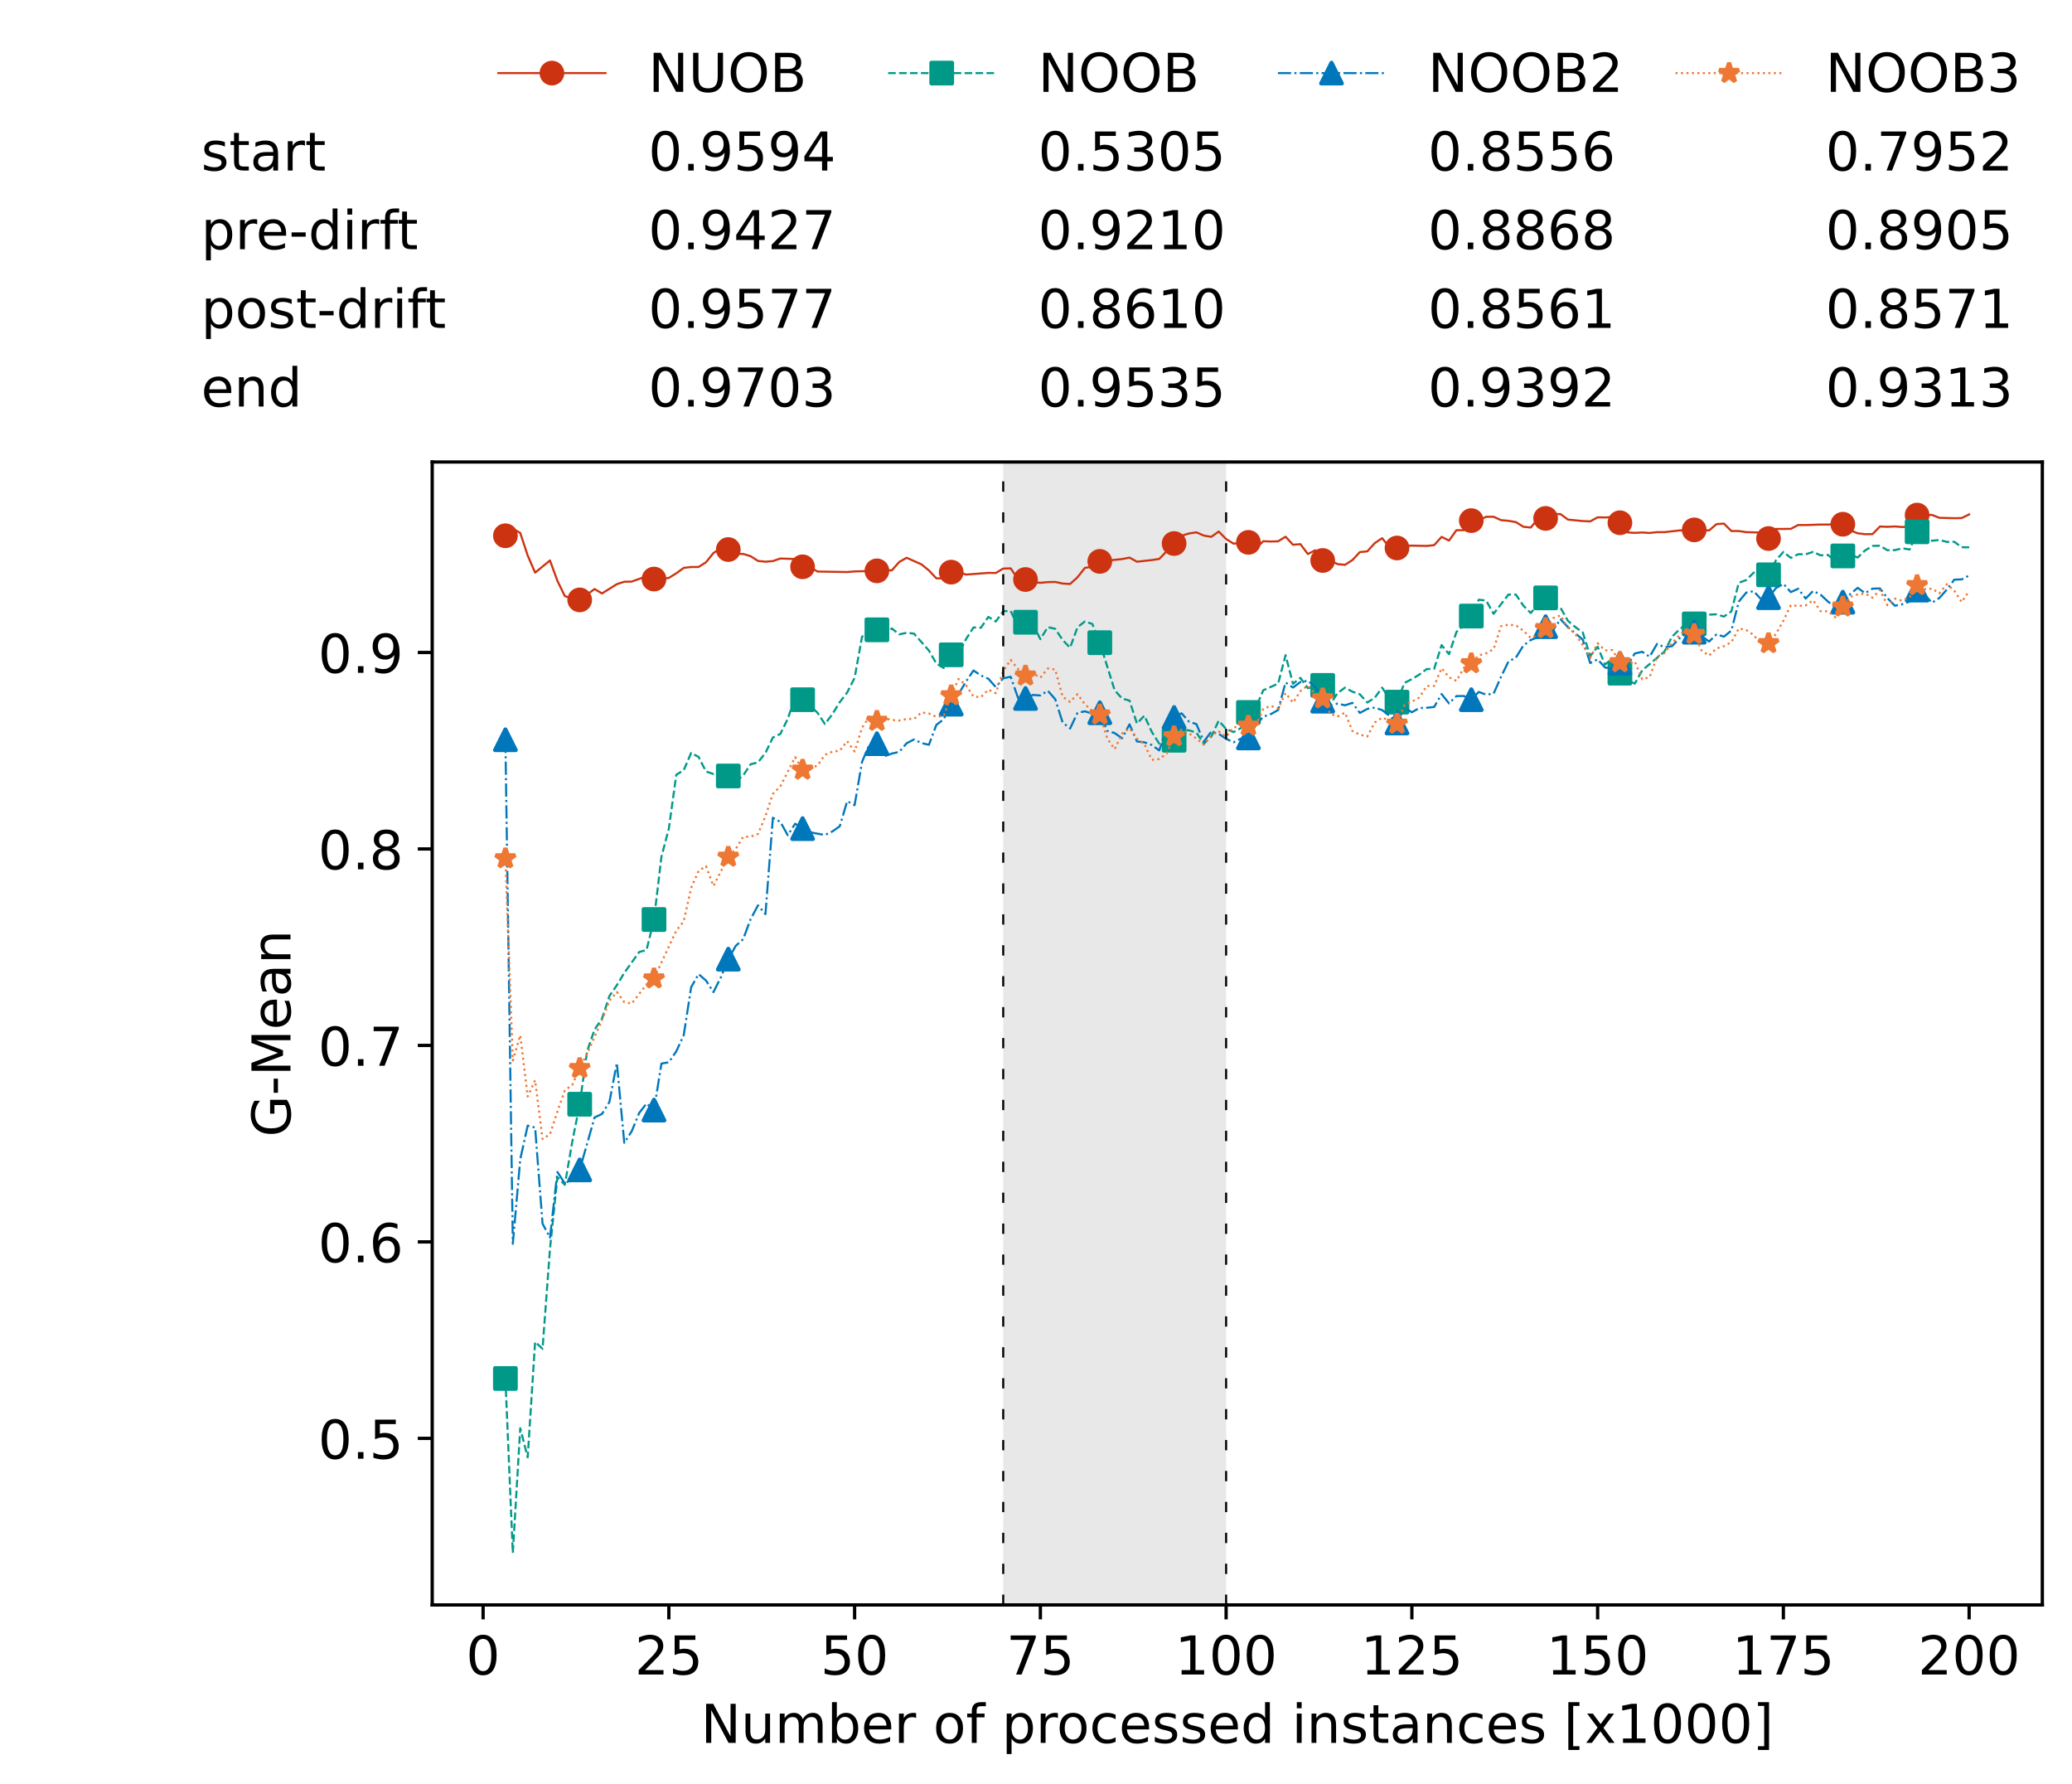 <?xml version="1.0" encoding="utf-8" standalone="no"?>
<!DOCTYPE svg PUBLIC "-//W3C//DTD SVG 1.1//EN"
  "http://www.w3.org/Graphics/SVG/1.1/DTD/svg11.dtd">
<!-- Created with matplotlib (https://matplotlib.org/) -->
<svg height="432.615pt" version="1.1" viewBox="0 0 502.65 432.615" width="502.65pt" xmlns="http://www.w3.org/2000/svg" xmlns:xlink="http://www.w3.org/1999/xlink">
 <defs>
  <style type="text/css">*{stroke-linecap:butt;stroke-linejoin:round;}</style>
 </defs>
 <g id="figure_1">
  <g id="patch_1">
   <path d="M 0 432.615 
L 502.65 432.615 
L 502.65 0 
L 0 0 
z
" style="fill:#ffffff;"/>
  </g>
  <g id="axes_1">
   <g id="patch_2">
    <path d="M 104.85 389.252 
L 495.45 389.252 
L 495.45 112.052 
L 104.85 112.052 
z
" style="fill:#ffffff;"/>
   </g>
   <g id="patch_3">
    <path clip-path="url(#pc3133fe227)" d="M 297.446 389.252 
L 297.446 112.052 
L 243.372 112.052 
L 243.372 389.252 
z
" style="fill:#d3d3d3;opacity:0.5;"/>
   </g>
   <g id="matplotlib.axis_1">
    <g id="xtick_1">
     <g id="line2d_1">
      <defs>
       <path d="M 0 0 
L 0 3.5 
" id="m4b7cd7a258" style="stroke:#000000;stroke-width:0.8;"/>
      </defs>
      <g>
       <use style="stroke:#000000;stroke-width:0.8;" x="117.197" xlink:href="#m4b7cd7a258" y="389.252"/>
      </g>
     </g>
     <g id="text_1">
      <!-- 0 -->
      <g transform="translate(113.061 406.13)scale(0.13 -0.13)">
       <defs>
        <path d="M 31.781 66.406 
Q 24.172 66.406 20.328 58.906 
Q 16.5 51.422 16.5 36.375 
Q 16.5 21.391 20.328 13.891 
Q 24.172 6.391 31.781 6.391 
Q 39.453 6.391 43.281 13.891 
Q 47.125 21.391 47.125 36.375 
Q 47.125 51.422 43.281 58.906 
Q 39.453 66.406 31.781 66.406 
z
M 31.781 74.219 
Q 44.047 74.219 50.516 64.516 
Q 56.984 54.828 56.984 36.375 
Q 56.984 17.969 50.516 8.266 
Q 44.047 -1.422 31.781 -1.422 
Q 19.531 -1.422 13.062 8.266 
Q 6.594 17.969 6.594 36.375 
Q 6.594 54.828 13.062 64.516 
Q 19.531 74.219 31.781 74.219 
z
" id="DejaVuSans-48"/>
       </defs>
       <use xlink:href="#DejaVuSans-48"/>
      </g>
     </g>
    </g>
    <g id="xtick_2">
     <g id="line2d_2">
      <g>
       <use style="stroke:#000000;stroke-width:0.8;" x="162.259" xlink:href="#m4b7cd7a258" y="389.252"/>
      </g>
     </g>
     <g id="text_2">
      <!-- 25 -->
      <g transform="translate(153.988 406.13)scale(0.13 -0.13)">
       <defs>
        <path d="M 19.188 8.297 
L 53.609 8.297 
L 53.609 0 
L 7.328 0 
L 7.328 8.297 
Q 12.938 14.109 22.625 23.891 
Q 32.328 33.688 34.812 36.531 
Q 39.547 41.844 41.422 45.531 
Q 43.312 49.219 43.312 52.781 
Q 43.312 58.594 39.234 62.25 
Q 35.156 65.922 28.609 65.922 
Q 23.969 65.922 18.812 64.312 
Q 13.672 62.703 7.812 59.422 
L 7.812 69.391 
Q 13.766 71.781 18.938 73 
Q 24.125 74.219 28.422 74.219 
Q 39.75 74.219 46.484 68.547 
Q 53.219 62.891 53.219 53.422 
Q 53.219 48.922 51.531 44.891 
Q 49.859 40.875 45.406 35.406 
Q 44.188 33.984 37.641 27.219 
Q 31.109 20.453 19.188 8.297 
z
" id="DejaVuSans-50"/>
        <path d="M 10.797 72.906 
L 49.516 72.906 
L 49.516 64.594 
L 19.828 64.594 
L 19.828 46.734 
Q 21.969 47.469 24.109 47.828 
Q 26.266 48.188 28.422 48.188 
Q 40.625 48.188 47.75 41.5 
Q 54.891 34.812 54.891 23.391 
Q 54.891 11.625 47.562 5.094 
Q 40.234 -1.422 26.906 -1.422 
Q 22.312 -1.422 17.547 -0.641 
Q 12.797 0.141 7.719 1.703 
L 7.719 11.625 
Q 12.109 9.234 16.797 8.062 
Q 21.484 6.891 26.703 6.891 
Q 35.156 6.891 40.078 11.328 
Q 45.016 15.766 45.016 23.391 
Q 45.016 31 40.078 35.438 
Q 35.156 39.891 26.703 39.891 
Q 22.75 39.891 18.812 39.016 
Q 14.891 38.141 10.797 36.281 
z
" id="DejaVuSans-53"/>
       </defs>
       <use xlink:href="#DejaVuSans-50"/>
       <use x="63.623" xlink:href="#DejaVuSans-53"/>
      </g>
     </g>
    </g>
    <g id="xtick_3">
     <g id="line2d_3">
      <g>
       <use style="stroke:#000000;stroke-width:0.8;" x="207.322" xlink:href="#m4b7cd7a258" y="389.252"/>
      </g>
     </g>
     <g id="text_3">
      <!-- 50 -->
      <g transform="translate(199.05 406.13)scale(0.13 -0.13)">
       <use xlink:href="#DejaVuSans-53"/>
       <use x="63.623" xlink:href="#DejaVuSans-48"/>
      </g>
     </g>
    </g>
    <g id="xtick_4">
     <g id="line2d_4">
      <g>
       <use style="stroke:#000000;stroke-width:0.8;" x="252.384" xlink:href="#m4b7cd7a258" y="389.252"/>
      </g>
     </g>
     <g id="text_4">
      <!-- 75 -->
      <g transform="translate(244.113 406.13)scale(0.13 -0.13)">
       <defs>
        <path d="M 8.203 72.906 
L 55.078 72.906 
L 55.078 68.703 
L 28.609 0 
L 18.312 0 
L 43.219 64.594 
L 8.203 64.594 
z
" id="DejaVuSans-55"/>
       </defs>
       <use xlink:href="#DejaVuSans-55"/>
       <use x="63.623" xlink:href="#DejaVuSans-53"/>
      </g>
     </g>
    </g>
    <g id="xtick_5">
     <g id="line2d_5">
      <g>
       <use style="stroke:#000000;stroke-width:0.8;" x="297.446" xlink:href="#m4b7cd7a258" y="389.252"/>
      </g>
     </g>
     <g id="text_5">
      <!-- 100 -->
      <g transform="translate(285.039 406.13)scale(0.13 -0.13)">
       <defs>
        <path d="M 12.406 8.297 
L 28.516 8.297 
L 28.516 63.922 
L 10.984 60.406 
L 10.984 69.391 
L 28.422 72.906 
L 38.281 72.906 
L 38.281 8.297 
L 54.391 8.297 
L 54.391 0 
L 12.406 0 
z
" id="DejaVuSans-49"/>
       </defs>
       <use xlink:href="#DejaVuSans-49"/>
       <use x="63.623" xlink:href="#DejaVuSans-48"/>
       <use x="127.246" xlink:href="#DejaVuSans-48"/>
      </g>
     </g>
    </g>
    <g id="xtick_6">
     <g id="line2d_6">
      <g>
       <use style="stroke:#000000;stroke-width:0.8;" x="342.509" xlink:href="#m4b7cd7a258" y="389.252"/>
      </g>
     </g>
     <g id="text_6">
      <!-- 125 -->
      <g transform="translate(330.102 406.13)scale(0.13 -0.13)">
       <use xlink:href="#DejaVuSans-49"/>
       <use x="63.623" xlink:href="#DejaVuSans-50"/>
       <use x="127.246" xlink:href="#DejaVuSans-53"/>
      </g>
     </g>
    </g>
    <g id="xtick_7">
     <g id="line2d_7">
      <g>
       <use style="stroke:#000000;stroke-width:0.8;" x="387.571" xlink:href="#m4b7cd7a258" y="389.252"/>
      </g>
     </g>
     <g id="text_7">
      <!-- 150 -->
      <g transform="translate(375.164 406.13)scale(0.13 -0.13)">
       <use xlink:href="#DejaVuSans-49"/>
       <use x="63.623" xlink:href="#DejaVuSans-53"/>
       <use x="127.246" xlink:href="#DejaVuSans-48"/>
      </g>
     </g>
    </g>
    <g id="xtick_8">
     <g id="line2d_8">
      <g>
       <use style="stroke:#000000;stroke-width:0.8;" x="432.633" xlink:href="#m4b7cd7a258" y="389.252"/>
      </g>
     </g>
     <g id="text_8">
      <!-- 175 -->
      <g transform="translate(420.226 406.13)scale(0.13 -0.13)">
       <use xlink:href="#DejaVuSans-49"/>
       <use x="63.623" xlink:href="#DejaVuSans-55"/>
       <use x="127.246" xlink:href="#DejaVuSans-53"/>
      </g>
     </g>
    </g>
    <g id="xtick_9">
     <g id="line2d_9">
      <g>
       <use style="stroke:#000000;stroke-width:0.8;" x="477.695" xlink:href="#m4b7cd7a258" y="389.252"/>
      </g>
     </g>
     <g id="text_9">
      <!-- 200 -->
      <g transform="translate(465.289 406.13)scale(0.13 -0.13)">
       <use xlink:href="#DejaVuSans-50"/>
       <use x="63.623" xlink:href="#DejaVuSans-48"/>
       <use x="127.246" xlink:href="#DejaVuSans-48"/>
      </g>
     </g>
    </g>
    <g id="text_10">
     <!-- Number of processed instances [x1000] -->
     <g transform="translate(170.025 422.711)scale(0.13 -0.13)">
      <defs>
       <path d="M 9.812 72.906 
L 23.094 72.906 
L 55.422 11.922 
L 55.422 72.906 
L 64.984 72.906 
L 64.984 0 
L 51.703 0 
L 19.391 60.984 
L 19.391 0 
L 9.812 0 
z
" id="DejaVuSans-78"/>
       <path d="M 8.5 21.578 
L 8.5 54.688 
L 17.484 54.688 
L 17.484 21.922 
Q 17.484 14.156 20.5 10.266 
Q 23.531 6.391 29.594 6.391 
Q 36.859 6.391 41.078 11.031 
Q 45.312 15.672 45.312 23.688 
L 45.312 54.688 
L 54.297 54.688 
L 54.297 0 
L 45.312 0 
L 45.312 8.406 
Q 42.047 3.422 37.719 1 
Q 33.406 -1.422 27.688 -1.422 
Q 18.266 -1.422 13.375 4.438 
Q 8.5 10.297 8.5 21.578 
z
M 31.109 56 
z
" id="DejaVuSans-117"/>
       <path d="M 52 44.188 
Q 55.375 50.25 60.062 53.125 
Q 64.75 56 71.094 56 
Q 79.641 56 84.281 50.016 
Q 88.922 44.047 88.922 33.016 
L 88.922 0 
L 79.891 0 
L 79.891 32.719 
Q 79.891 40.578 77.094 44.375 
Q 74.312 48.188 68.609 48.188 
Q 61.625 48.188 57.562 43.547 
Q 53.516 38.922 53.516 30.906 
L 53.516 0 
L 44.484 0 
L 44.484 32.719 
Q 44.484 40.625 41.703 44.406 
Q 38.922 48.188 33.109 48.188 
Q 26.219 48.188 22.156 43.531 
Q 18.109 38.875 18.109 30.906 
L 18.109 0 
L 9.078 0 
L 9.078 54.688 
L 18.109 54.688 
L 18.109 46.188 
Q 21.188 51.219 25.484 53.609 
Q 29.781 56 35.688 56 
Q 41.656 56 45.828 52.969 
Q 50 49.953 52 44.188 
z
" id="DejaVuSans-109"/>
       <path d="M 48.688 27.297 
Q 48.688 37.203 44.609 42.844 
Q 40.531 48.484 33.406 48.484 
Q 26.266 48.484 22.188 42.844 
Q 18.109 37.203 18.109 27.297 
Q 18.109 17.391 22.188 11.75 
Q 26.266 6.109 33.406 6.109 
Q 40.531 6.109 44.609 11.75 
Q 48.688 17.391 48.688 27.297 
z
M 18.109 46.391 
Q 20.953 51.266 25.266 53.625 
Q 29.594 56 35.594 56 
Q 45.562 56 51.781 48.094 
Q 58.016 40.188 58.016 27.297 
Q 58.016 14.406 51.781 6.484 
Q 45.562 -1.422 35.594 -1.422 
Q 29.594 -1.422 25.266 0.953 
Q 20.953 3.328 18.109 8.203 
L 18.109 0 
L 9.078 0 
L 9.078 75.984 
L 18.109 75.984 
z
" id="DejaVuSans-98"/>
       <path d="M 56.203 29.594 
L 56.203 25.203 
L 14.891 25.203 
Q 15.484 15.922 20.484 11.062 
Q 25.484 6.203 34.422 6.203 
Q 39.594 6.203 44.453 7.469 
Q 49.312 8.734 54.109 11.281 
L 54.109 2.781 
Q 49.266 0.734 44.188 -0.344 
Q 39.109 -1.422 33.891 -1.422 
Q 20.797 -1.422 13.156 6.188 
Q 5.516 13.812 5.516 26.812 
Q 5.516 40.234 12.766 48.109 
Q 20.016 56 32.328 56 
Q 43.359 56 49.781 48.891 
Q 56.203 41.797 56.203 29.594 
z
M 47.219 32.234 
Q 47.125 39.594 43.094 43.984 
Q 39.062 48.391 32.422 48.391 
Q 24.906 48.391 20.391 44.141 
Q 15.875 39.891 15.188 32.172 
z
" id="DejaVuSans-101"/>
       <path d="M 41.109 46.297 
Q 39.594 47.172 37.812 47.578 
Q 36.031 48 33.891 48 
Q 26.266 48 22.188 43.047 
Q 18.109 38.094 18.109 28.812 
L 18.109 0 
L 9.078 0 
L 9.078 54.688 
L 18.109 54.688 
L 18.109 46.188 
Q 20.953 51.172 25.484 53.578 
Q 30.031 56 36.531 56 
Q 37.453 56 38.578 55.875 
Q 39.703 55.766 41.062 55.516 
z
" id="DejaVuSans-114"/>
       <path id="DejaVuSans-32"/>
       <path d="M 30.609 48.391 
Q 23.391 48.391 19.188 42.75 
Q 14.984 37.109 14.984 27.297 
Q 14.984 17.484 19.156 11.844 
Q 23.344 6.203 30.609 6.203 
Q 37.797 6.203 41.984 11.859 
Q 46.188 17.531 46.188 27.297 
Q 46.188 37.016 41.984 42.703 
Q 37.797 48.391 30.609 48.391 
z
M 30.609 56 
Q 42.328 56 49.016 48.375 
Q 55.719 40.766 55.719 27.297 
Q 55.719 13.875 49.016 6.219 
Q 42.328 -1.422 30.609 -1.422 
Q 18.844 -1.422 12.172 6.219 
Q 5.516 13.875 5.516 27.297 
Q 5.516 40.766 12.172 48.375 
Q 18.844 56 30.609 56 
z
" id="DejaVuSans-111"/>
       <path d="M 37.109 75.984 
L 37.109 68.5 
L 28.516 68.5 
Q 23.688 68.5 21.797 66.547 
Q 19.922 64.594 19.922 59.516 
L 19.922 54.688 
L 34.719 54.688 
L 34.719 47.703 
L 19.922 47.703 
L 19.922 0 
L 10.891 0 
L 10.891 47.703 
L 2.297 47.703 
L 2.297 54.688 
L 10.891 54.688 
L 10.891 58.5 
Q 10.891 67.625 15.141 71.797 
Q 19.391 75.984 28.609 75.984 
z
" id="DejaVuSans-102"/>
       <path d="M 18.109 8.203 
L 18.109 -20.797 
L 9.078 -20.797 
L 9.078 54.688 
L 18.109 54.688 
L 18.109 46.391 
Q 20.953 51.266 25.266 53.625 
Q 29.594 56 35.594 56 
Q 45.562 56 51.781 48.094 
Q 58.016 40.188 58.016 27.297 
Q 58.016 14.406 51.781 6.484 
Q 45.562 -1.422 35.594 -1.422 
Q 29.594 -1.422 25.266 0.953 
Q 20.953 3.328 18.109 8.203 
z
M 48.688 27.297 
Q 48.688 37.203 44.609 42.844 
Q 40.531 48.484 33.406 48.484 
Q 26.266 48.484 22.188 42.844 
Q 18.109 37.203 18.109 27.297 
Q 18.109 17.391 22.188 11.75 
Q 26.266 6.109 33.406 6.109 
Q 40.531 6.109 44.609 11.75 
Q 48.688 17.391 48.688 27.297 
z
" id="DejaVuSans-112"/>
       <path d="M 48.781 52.594 
L 48.781 44.188 
Q 44.969 46.297 41.141 47.344 
Q 37.312 48.391 33.406 48.391 
Q 24.656 48.391 19.812 42.844 
Q 14.984 37.312 14.984 27.297 
Q 14.984 17.281 19.812 11.734 
Q 24.656 6.203 33.406 6.203 
Q 37.312 6.203 41.141 7.25 
Q 44.969 8.297 48.781 10.406 
L 48.781 2.094 
Q 45.016 0.344 40.984 -0.531 
Q 36.969 -1.422 32.422 -1.422 
Q 20.062 -1.422 12.781 6.344 
Q 5.516 14.109 5.516 27.297 
Q 5.516 40.672 12.859 48.328 
Q 20.219 56 33.016 56 
Q 37.156 56 41.109 55.141 
Q 45.062 54.297 48.781 52.594 
z
" id="DejaVuSans-99"/>
       <path d="M 44.281 53.078 
L 44.281 44.578 
Q 40.484 46.531 36.375 47.5 
Q 32.281 48.484 27.875 48.484 
Q 21.188 48.484 17.844 46.438 
Q 14.5 44.391 14.5 40.281 
Q 14.5 37.156 16.891 35.375 
Q 19.281 33.594 26.516 31.984 
L 29.594 31.297 
Q 39.156 29.25 43.188 25.516 
Q 47.219 21.781 47.219 15.094 
Q 47.219 7.469 41.188 3.016 
Q 35.156 -1.422 24.609 -1.422 
Q 20.219 -1.422 15.453 -0.562 
Q 10.688 0.297 5.422 2 
L 5.422 11.281 
Q 10.406 8.688 15.234 7.391 
Q 20.062 6.109 24.812 6.109 
Q 31.156 6.109 34.562 8.281 
Q 37.984 10.453 37.984 14.406 
Q 37.984 18.062 35.516 20.016 
Q 33.062 21.969 24.703 23.781 
L 21.578 24.516 
Q 13.234 26.266 9.516 29.906 
Q 5.812 33.547 5.812 39.891 
Q 5.812 47.609 11.281 51.797 
Q 16.75 56 26.812 56 
Q 31.781 56 36.172 55.266 
Q 40.578 54.547 44.281 53.078 
z
" id="DejaVuSans-115"/>
       <path d="M 45.406 46.391 
L 45.406 75.984 
L 54.391 75.984 
L 54.391 0 
L 45.406 0 
L 45.406 8.203 
Q 42.578 3.328 38.25 0.953 
Q 33.938 -1.422 27.875 -1.422 
Q 17.969 -1.422 11.734 6.484 
Q 5.516 14.406 5.516 27.297 
Q 5.516 40.188 11.734 48.094 
Q 17.969 56 27.875 56 
Q 33.938 56 38.25 53.625 
Q 42.578 51.266 45.406 46.391 
z
M 14.797 27.297 
Q 14.797 17.391 18.875 11.75 
Q 22.953 6.109 30.078 6.109 
Q 37.203 6.109 41.297 11.75 
Q 45.406 17.391 45.406 27.297 
Q 45.406 37.203 41.297 42.844 
Q 37.203 48.484 30.078 48.484 
Q 22.953 48.484 18.875 42.844 
Q 14.797 37.203 14.797 27.297 
z
" id="DejaVuSans-100"/>
       <path d="M 9.422 54.688 
L 18.406 54.688 
L 18.406 0 
L 9.422 0 
z
M 9.422 75.984 
L 18.406 75.984 
L 18.406 64.594 
L 9.422 64.594 
z
" id="DejaVuSans-105"/>
       <path d="M 54.891 33.016 
L 54.891 0 
L 45.906 0 
L 45.906 32.719 
Q 45.906 40.484 42.875 44.328 
Q 39.844 48.188 33.797 48.188 
Q 26.516 48.188 22.312 43.547 
Q 18.109 38.922 18.109 30.906 
L 18.109 0 
L 9.078 0 
L 9.078 54.688 
L 18.109 54.688 
L 18.109 46.188 
Q 21.344 51.125 25.703 53.562 
Q 30.078 56 35.797 56 
Q 45.219 56 50.047 50.172 
Q 54.891 44.344 54.891 33.016 
z
" id="DejaVuSans-110"/>
       <path d="M 18.312 70.219 
L 18.312 54.688 
L 36.812 54.688 
L 36.812 47.703 
L 18.312 47.703 
L 18.312 18.016 
Q 18.312 11.328 20.141 9.422 
Q 21.969 7.516 27.594 7.516 
L 36.812 7.516 
L 36.812 0 
L 27.594 0 
Q 17.188 0 13.234 3.875 
Q 9.281 7.766 9.281 18.016 
L 9.281 47.703 
L 2.688 47.703 
L 2.688 54.688 
L 9.281 54.688 
L 9.281 70.219 
z
" id="DejaVuSans-116"/>
       <path d="M 34.281 27.484 
Q 23.391 27.484 19.188 25 
Q 14.984 22.516 14.984 16.5 
Q 14.984 11.719 18.141 8.906 
Q 21.297 6.109 26.703 6.109 
Q 34.188 6.109 38.703 11.406 
Q 43.219 16.703 43.219 25.484 
L 43.219 27.484 
z
M 52.203 31.203 
L 52.203 0 
L 43.219 0 
L 43.219 8.297 
Q 40.141 3.328 35.547 0.953 
Q 30.953 -1.422 24.312 -1.422 
Q 15.922 -1.422 10.953 3.297 
Q 6 8.016 6 15.922 
Q 6 25.141 12.172 29.828 
Q 18.359 34.516 30.609 34.516 
L 43.219 34.516 
L 43.219 35.406 
Q 43.219 41.609 39.141 45 
Q 35.062 48.391 27.688 48.391 
Q 23 48.391 18.547 47.266 
Q 14.109 46.141 10.016 43.891 
L 10.016 52.203 
Q 14.938 54.109 19.578 55.047 
Q 24.219 56 28.609 56 
Q 40.484 56 46.344 49.844 
Q 52.203 43.703 52.203 31.203 
z
" id="DejaVuSans-97"/>
       <path d="M 8.594 75.984 
L 29.297 75.984 
L 29.297 69 
L 17.578 69 
L 17.578 -6.203 
L 29.297 -6.203 
L 29.297 -13.188 
L 8.594 -13.188 
z
" id="DejaVuSans-91"/>
       <path d="M 54.891 54.688 
L 35.109 28.078 
L 55.906 0 
L 45.312 0 
L 29.391 21.484 
L 13.484 0 
L 2.875 0 
L 24.125 28.609 
L 4.688 54.688 
L 15.281 54.688 
L 29.781 35.203 
L 44.281 54.688 
z
" id="DejaVuSans-120"/>
       <path d="M 30.422 75.984 
L 30.422 -13.188 
L 9.719 -13.188 
L 9.719 -6.203 
L 21.391 -6.203 
L 21.391 69 
L 9.719 69 
L 9.719 75.984 
z
" id="DejaVuSans-93"/>
      </defs>
      <use xlink:href="#DejaVuSans-78"/>
      <use x="74.805" xlink:href="#DejaVuSans-117"/>
      <use x="138.184" xlink:href="#DejaVuSans-109"/>
      <use x="235.596" xlink:href="#DejaVuSans-98"/>
      <use x="299.072" xlink:href="#DejaVuSans-101"/>
      <use x="360.596" xlink:href="#DejaVuSans-114"/>
      <use x="401.709" xlink:href="#DejaVuSans-32"/>
      <use x="433.496" xlink:href="#DejaVuSans-111"/>
      <use x="494.678" xlink:href="#DejaVuSans-102"/>
      <use x="529.883" xlink:href="#DejaVuSans-32"/>
      <use x="561.67" xlink:href="#DejaVuSans-112"/>
      <use x="625.146" xlink:href="#DejaVuSans-114"/>
      <use x="664.01" xlink:href="#DejaVuSans-111"/>
      <use x="725.191" xlink:href="#DejaVuSans-99"/>
      <use x="780.172" xlink:href="#DejaVuSans-101"/>
      <use x="841.695" xlink:href="#DejaVuSans-115"/>
      <use x="893.795" xlink:href="#DejaVuSans-115"/>
      <use x="945.895" xlink:href="#DejaVuSans-101"/>
      <use x="1007.418" xlink:href="#DejaVuSans-100"/>
      <use x="1070.895" xlink:href="#DejaVuSans-32"/>
      <use x="1102.682" xlink:href="#DejaVuSans-105"/>
      <use x="1130.465" xlink:href="#DejaVuSans-110"/>
      <use x="1193.844" xlink:href="#DejaVuSans-115"/>
      <use x="1245.943" xlink:href="#DejaVuSans-116"/>
      <use x="1285.152" xlink:href="#DejaVuSans-97"/>
      <use x="1346.432" xlink:href="#DejaVuSans-110"/>
      <use x="1409.811" xlink:href="#DejaVuSans-99"/>
      <use x="1464.791" xlink:href="#DejaVuSans-101"/>
      <use x="1526.314" xlink:href="#DejaVuSans-115"/>
      <use x="1578.414" xlink:href="#DejaVuSans-32"/>
      <use x="1610.201" xlink:href="#DejaVuSans-91"/>
      <use x="1649.215" xlink:href="#DejaVuSans-120"/>
      <use x="1708.395" xlink:href="#DejaVuSans-49"/>
      <use x="1772.018" xlink:href="#DejaVuSans-48"/>
      <use x="1835.641" xlink:href="#DejaVuSans-48"/>
      <use x="1899.264" xlink:href="#DejaVuSans-48"/>
      <use x="1962.887" xlink:href="#DejaVuSans-93"/>
     </g>
    </g>
   </g>
   <g id="matplotlib.axis_2">
    <g id="ytick_1">
     <g id="line2d_10">
      <defs>
       <path d="M 0 0 
L -3.5 0 
" id="me8116f1601" style="stroke:#000000;stroke-width:0.8;"/>
      </defs>
      <g>
       <use style="stroke:#000000;stroke-width:0.8;" x="104.85" xlink:href="#me8116f1601" y="348.85"/>
      </g>
     </g>
     <g id="text_11">
      <!-- 0.5 -->
      <g transform="translate(77.176 353.789)scale(0.13 -0.13)">
       <defs>
        <path d="M 10.688 12.406 
L 21 12.406 
L 21 0 
L 10.688 0 
z
" id="DejaVuSans-46"/>
       </defs>
       <use xlink:href="#DejaVuSans-48"/>
       <use x="63.623" xlink:href="#DejaVuSans-46"/>
       <use x="95.41" xlink:href="#DejaVuSans-53"/>
      </g>
     </g>
    </g>
    <g id="ytick_2">
     <g id="line2d_11">
      <g>
       <use style="stroke:#000000;stroke-width:0.8;" x="104.85" xlink:href="#me8116f1601" y="301.198"/>
      </g>
     </g>
     <g id="text_12">
      <!-- 0.6 -->
      <g transform="translate(77.176 306.137)scale(0.13 -0.13)">
       <defs>
        <path d="M 33.016 40.375 
Q 26.375 40.375 22.484 35.828 
Q 18.609 31.297 18.609 23.391 
Q 18.609 15.531 22.484 10.953 
Q 26.375 6.391 33.016 6.391 
Q 39.656 6.391 43.531 10.953 
Q 47.406 15.531 47.406 23.391 
Q 47.406 31.297 43.531 35.828 
Q 39.656 40.375 33.016 40.375 
z
M 52.594 71.297 
L 52.594 62.312 
Q 48.875 64.062 45.094 64.984 
Q 41.312 65.922 37.594 65.922 
Q 27.828 65.922 22.672 59.328 
Q 17.531 52.734 16.797 39.406 
Q 19.672 43.656 24.016 45.922 
Q 28.375 48.188 33.594 48.188 
Q 44.578 48.188 50.953 41.516 
Q 57.328 34.859 57.328 23.391 
Q 57.328 12.156 50.688 5.359 
Q 44.047 -1.422 33.016 -1.422 
Q 20.359 -1.422 13.672 8.266 
Q 6.984 17.969 6.984 36.375 
Q 6.984 53.656 15.188 63.938 
Q 23.391 74.219 37.203 74.219 
Q 40.922 74.219 44.703 73.484 
Q 48.484 72.75 52.594 71.297 
z
" id="DejaVuSans-54"/>
       </defs>
       <use xlink:href="#DejaVuSans-48"/>
       <use x="63.623" xlink:href="#DejaVuSans-46"/>
       <use x="95.41" xlink:href="#DejaVuSans-54"/>
      </g>
     </g>
    </g>
    <g id="ytick_3">
     <g id="line2d_12">
      <g>
       <use style="stroke:#000000;stroke-width:0.8;" x="104.85" xlink:href="#me8116f1601" y="253.547"/>
      </g>
     </g>
     <g id="text_13">
      <!-- 0.7 -->
      <g transform="translate(77.176 258.486)scale(0.13 -0.13)">
       <use xlink:href="#DejaVuSans-48"/>
       <use x="63.623" xlink:href="#DejaVuSans-46"/>
       <use x="95.41" xlink:href="#DejaVuSans-55"/>
      </g>
     </g>
    </g>
    <g id="ytick_4">
     <g id="line2d_13">
      <g>
       <use style="stroke:#000000;stroke-width:0.8;" x="104.85" xlink:href="#me8116f1601" y="205.896"/>
      </g>
     </g>
     <g id="text_14">
      <!-- 0.8 -->
      <g transform="translate(77.176 210.834)scale(0.13 -0.13)">
       <defs>
        <path d="M 31.781 34.625 
Q 24.75 34.625 20.719 30.859 
Q 16.703 27.094 16.703 20.516 
Q 16.703 13.922 20.719 10.156 
Q 24.75 6.391 31.781 6.391 
Q 38.812 6.391 42.859 10.172 
Q 46.922 13.969 46.922 20.516 
Q 46.922 27.094 42.891 30.859 
Q 38.875 34.625 31.781 34.625 
z
M 21.922 38.812 
Q 15.578 40.375 12.031 44.719 
Q 8.5 49.078 8.5 55.328 
Q 8.5 64.062 14.719 69.141 
Q 20.953 74.219 31.781 74.219 
Q 42.672 74.219 48.875 69.141 
Q 55.078 64.062 55.078 55.328 
Q 55.078 49.078 51.531 44.719 
Q 48 40.375 41.703 38.812 
Q 48.828 37.156 52.797 32.312 
Q 56.781 27.484 56.781 20.516 
Q 56.781 9.906 50.312 4.234 
Q 43.844 -1.422 31.781 -1.422 
Q 19.734 -1.422 13.25 4.234 
Q 6.781 9.906 6.781 20.516 
Q 6.781 27.484 10.781 32.312 
Q 14.797 37.156 21.922 38.812 
z
M 18.312 54.391 
Q 18.312 48.734 21.844 45.562 
Q 25.391 42.391 31.781 42.391 
Q 38.141 42.391 41.719 45.562 
Q 45.312 48.734 45.312 54.391 
Q 45.312 60.062 41.719 63.234 
Q 38.141 66.406 31.781 66.406 
Q 25.391 66.406 21.844 63.234 
Q 18.312 60.062 18.312 54.391 
z
" id="DejaVuSans-56"/>
       </defs>
       <use xlink:href="#DejaVuSans-48"/>
       <use x="63.623" xlink:href="#DejaVuSans-46"/>
       <use x="95.41" xlink:href="#DejaVuSans-56"/>
      </g>
     </g>
    </g>
    <g id="ytick_5">
     <g id="line2d_14">
      <g>
       <use style="stroke:#000000;stroke-width:0.8;" x="104.85" xlink:href="#me8116f1601" y="158.244"/>
      </g>
     </g>
     <g id="text_15">
      <!-- 0.9 -->
      <g transform="translate(77.176 163.183)scale(0.13 -0.13)">
       <defs>
        <path d="M 10.984 1.516 
L 10.984 10.5 
Q 14.703 8.734 18.5 7.812 
Q 22.312 6.891 25.984 6.891 
Q 35.75 6.891 40.891 13.453 
Q 46.047 20.016 46.781 33.406 
Q 43.953 29.203 39.594 26.953 
Q 35.25 24.703 29.984 24.703 
Q 19.047 24.703 12.672 31.312 
Q 6.297 37.938 6.297 49.422 
Q 6.297 60.641 12.938 67.422 
Q 19.578 74.219 30.609 74.219 
Q 43.266 74.219 49.922 64.516 
Q 56.594 54.828 56.594 36.375 
Q 56.594 19.141 48.406 8.859 
Q 40.234 -1.422 26.422 -1.422 
Q 22.703 -1.422 18.891 -0.688 
Q 15.094 0.047 10.984 1.516 
z
M 30.609 32.422 
Q 37.25 32.422 41.125 36.953 
Q 45.016 41.5 45.016 49.422 
Q 45.016 57.281 41.125 61.844 
Q 37.25 66.406 30.609 66.406 
Q 23.969 66.406 20.094 61.844 
Q 16.219 57.281 16.219 49.422 
Q 16.219 41.5 20.094 36.953 
Q 23.969 32.422 30.609 32.422 
z
" id="DejaVuSans-57"/>
       </defs>
       <use xlink:href="#DejaVuSans-48"/>
       <use x="63.623" xlink:href="#DejaVuSans-46"/>
       <use x="95.41" xlink:href="#DejaVuSans-57"/>
      </g>
     </g>
    </g>
    <g id="text_16">
     <!-- G-Mean -->
     <g transform="translate(70.472 275.744)rotate(-90)scale(0.13 -0.13)">
      <defs>
       <path d="M 59.516 10.406 
L 59.516 29.984 
L 43.406 29.984 
L 43.406 38.094 
L 69.281 38.094 
L 69.281 6.781 
Q 63.578 2.734 56.688 0.656 
Q 49.812 -1.422 42 -1.422 
Q 24.906 -1.422 15.25 8.562 
Q 5.609 18.562 5.609 36.375 
Q 5.609 54.25 15.25 64.234 
Q 24.906 74.219 42 74.219 
Q 49.125 74.219 55.547 72.453 
Q 61.969 70.703 67.391 67.281 
L 67.391 56.781 
Q 61.922 61.422 55.766 63.766 
Q 49.609 66.109 42.828 66.109 
Q 29.438 66.109 22.719 58.641 
Q 16.016 51.172 16.016 36.375 
Q 16.016 21.625 22.719 14.156 
Q 29.438 6.688 42.828 6.688 
Q 48.047 6.688 52.141 7.594 
Q 56.25 8.5 59.516 10.406 
z
" id="DejaVuSans-71"/>
       <path d="M 4.891 31.391 
L 31.203 31.391 
L 31.203 23.391 
L 4.891 23.391 
z
" id="DejaVuSans-45"/>
       <path d="M 9.812 72.906 
L 24.516 72.906 
L 43.109 23.297 
L 61.812 72.906 
L 76.516 72.906 
L 76.516 0 
L 66.891 0 
L 66.891 64.016 
L 48.094 14.016 
L 38.188 14.016 
L 19.391 64.016 
L 19.391 0 
L 9.812 0 
z
" id="DejaVuSans-77"/>
      </defs>
      <use xlink:href="#DejaVuSans-71"/>
      <use x="77.49" xlink:href="#DejaVuSans-45"/>
      <use x="113.574" xlink:href="#DejaVuSans-77"/>
      <use x="199.854" xlink:href="#DejaVuSans-101"/>
      <use x="261.377" xlink:href="#DejaVuSans-97"/>
      <use x="322.656" xlink:href="#DejaVuSans-110"/>
     </g>
    </g>
   </g>
   <g id="line2d_15"/>
   <g id="line2d_16"/>
   <g id="line2d_17"/>
   <g id="line2d_18"/>
   <g id="line2d_19"/>
   <g id="line2d_20">
    <path clip-path="url(#pc3133fe227)" d="M 122.605 129.941 
L 124.407 128.205 
L 126.21 129.27 
L 128.012 134.724 
L 129.815 138.883 
L 133.419 135.934 
L 135.222 140.88 
L 137.024 144.572 
L 138.827 145.196 
L 140.629 145.5 
L 144.234 142.86 
L 146.037 143.931 
L 149.642 141.678 
L 151.444 141.091 
L 153.247 141.05 
L 156.852 139.772 
L 158.654 140.441 
L 160.457 140.432 
L 162.259 140.16 
L 164.062 139.043 
L 165.864 137.73 
L 167.667 137.519 
L 169.469 137.508 
L 171.272 136.375 
L 173.074 134.13 
L 174.877 132.939 
L 176.679 133.283 
L 178.482 134.332 
L 180.284 134.348 
L 182.087 134.89 
L 183.889 136.044 
L 185.692 136.233 
L 187.494 136.081 
L 189.297 135.456 
L 192.902 135.582 
L 194.704 137.47 
L 196.507 137.541 
L 198.309 138.617 
L 205.519 138.736 
L 207.322 138.589 
L 212.729 138.452 
L 214.532 138.27 
L 216.334 138.355 
L 218.137 136.305 
L 219.939 135.278 
L 223.544 136.878 
L 225.347 138.353 
L 227.149 140.259 
L 228.952 140.302 
L 230.754 138.764 
L 232.557 138.778 
L 234.359 139.355 
L 239.767 138.945 
L 241.569 138.969 
L 243.372 137.897 
L 245.174 137.843 
L 246.976 140.464 
L 248.779 140.551 
L 250.581 141.192 
L 252.384 141.349 
L 254.186 141.181 
L 255.989 141.136 
L 257.791 141.53 
L 259.594 141.636 
L 261.396 140.004 
L 263.199 137.717 
L 265.001 137.469 
L 266.804 136.155 
L 272.211 135.597 
L 274.014 135.234 
L 275.816 136.234 
L 279.421 135.833 
L 281.224 135.561 
L 286.631 129.939 
L 288.434 129.386 
L 290.236 129.111 
L 292.039 129.894 
L 293.841 130.206 
L 295.644 128.918 
L 297.446 130.729 
L 299.249 131.852 
L 302.854 131.54 
L 304.656 133.009 
L 306.459 131.261 
L 308.261 131.335 
L 310.064 131.284 
L 311.866 130.169 
L 313.669 132.118 
L 315.471 131.979 
L 317.274 134.365 
L 319.076 133.449 
L 320.879 135.934 
L 322.681 135.919 
L 324.484 136.82 
L 326.286 136.991 
L 328.089 135.833 
L 329.891 133.898 
L 331.694 133.727 
L 333.496 131.734 
L 335.299 130.526 
L 337.101 132.781 
L 338.904 132.909 
L 340.706 132.377 
L 342.509 132.333 
L 346.114 132.406 
L 347.916 132.215 
L 349.719 130.209 
L 351.521 131.108 
L 353.324 128.59 
L 355.126 128.59 
L 356.928 126.264 
L 358.731 126.252 
L 360.533 125.328 
L 362.336 125.334 
L 364.138 126.152 
L 365.941 126.311 
L 367.743 126.632 
L 369.546 127.751 
L 371.348 127.947 
L 373.151 125.774 
L 374.953 125.735 
L 376.756 124.652 
L 378.558 124.684 
L 380.361 126.016 
L 383.966 126.371 
L 385.768 126.454 
L 387.571 125.471 
L 389.373 125.505 
L 391.176 125.406 
L 392.978 126.785 
L 394.781 129.12 
L 396.583 129.245 
L 398.386 129.143 
L 400.188 129.266 
L 401.991 129.057 
L 403.793 129.062 
L 407.398 128.653 
L 409.201 128.651 
L 411.003 128.515 
L 414.608 128.65 
L 416.411 127.12 
L 418.213 126.986 
L 420.016 128.791 
L 421.818 128.795 
L 423.621 129.064 
L 427.226 129.165 
L 429.028 130.614 
L 430.831 128.292 
L 434.436 128.264 
L 436.238 127.324 
L 438.041 127.347 
L 441.646 127.219 
L 443.448 127.232 
L 445.251 127.098 
L 447.053 127.148 
L 448.856 128.622 
L 450.658 129.338 
L 452.461 129.561 
L 454.263 129.536 
L 456.066 127.697 
L 457.868 127.771 
L 459.671 127.684 
L 461.473 127.817 
L 463.276 127.693 
L 465.078 124.925 
L 468.683 124.888 
L 470.485 125.586 
L 474.09 125.684 
L 475.893 125.645 
L 477.695 124.762 
L 477.695 124.762 
" style="fill:none;stroke:#cc3311;stroke-linecap:square;stroke-width:0.5;"/>
    <defs>
     <path d="M 0 2.5 
C 0.663 2.5 1.299 2.237 1.768 1.768 
C 2.237 1.299 2.5 0.663 2.5 0 
C 2.5 -0.663 2.237 -1.299 1.768 -1.768 
C 1.299 -2.237 0.663 -2.5 0 -2.5 
C -0.663 -2.5 -1.299 -2.237 -1.768 -1.768 
C -2.237 -1.299 -2.5 -0.663 -2.5 0 
C -2.5 0.663 -2.237 1.299 -1.768 1.768 
C -1.299 2.237 -0.663 2.5 0 2.5 
z
" id="m51a2e593f6" style="stroke:#cc3311;"/>
    </defs>
    <g clip-path="url(#pc3133fe227)">
     <use style="fill:#cc3311;stroke:#cc3311;" x="122.605" xlink:href="#m51a2e593f6" y="129.941"/>
     <use style="fill:#cc3311;stroke:#cc3311;" x="140.629" xlink:href="#m51a2e593f6" y="145.5"/>
     <use style="fill:#cc3311;stroke:#cc3311;" x="158.654" xlink:href="#m51a2e593f6" y="140.441"/>
     <use style="fill:#cc3311;stroke:#cc3311;" x="176.679" xlink:href="#m51a2e593f6" y="133.283"/>
     <use style="fill:#cc3311;stroke:#cc3311;" x="194.704" xlink:href="#m51a2e593f6" y="137.47"/>
     <use style="fill:#cc3311;stroke:#cc3311;" x="212.729" xlink:href="#m51a2e593f6" y="138.452"/>
     <use style="fill:#cc3311;stroke:#cc3311;" x="230.754" xlink:href="#m51a2e593f6" y="138.764"/>
     <use style="fill:#cc3311;stroke:#cc3311;" x="248.779" xlink:href="#m51a2e593f6" y="140.551"/>
     <use style="fill:#cc3311;stroke:#cc3311;" x="266.804" xlink:href="#m51a2e593f6" y="136.155"/>
     <use style="fill:#cc3311;stroke:#cc3311;" x="284.829" xlink:href="#m51a2e593f6" y="131.822"/>
     <use style="fill:#cc3311;stroke:#cc3311;" x="302.854" xlink:href="#m51a2e593f6" y="131.54"/>
     <use style="fill:#cc3311;stroke:#cc3311;" x="320.879" xlink:href="#m51a2e593f6" y="135.934"/>
     <use style="fill:#cc3311;stroke:#cc3311;" x="338.904" xlink:href="#m51a2e593f6" y="132.909"/>
     <use style="fill:#cc3311;stroke:#cc3311;" x="356.928" xlink:href="#m51a2e593f6" y="126.264"/>
     <use style="fill:#cc3311;stroke:#cc3311;" x="374.953" xlink:href="#m51a2e593f6" y="125.735"/>
     <use style="fill:#cc3311;stroke:#cc3311;" x="392.978" xlink:href="#m51a2e593f6" y="126.785"/>
     <use style="fill:#cc3311;stroke:#cc3311;" x="411.003" xlink:href="#m51a2e593f6" y="128.515"/>
     <use style="fill:#cc3311;stroke:#cc3311;" x="429.028" xlink:href="#m51a2e593f6" y="130.614"/>
     <use style="fill:#cc3311;stroke:#cc3311;" x="447.053" xlink:href="#m51a2e593f6" y="127.148"/>
     <use style="fill:#cc3311;stroke:#cc3311;" x="465.078" xlink:href="#m51a2e593f6" y="124.925"/>
    </g>
   </g>
   <g id="line2d_21"/>
   <g id="line2d_22"/>
   <g id="line2d_23"/>
   <g id="line2d_24"/>
   <g id="line2d_25">
    <path clip-path="url(#pc3133fe227)" d="M 122.605 334.33 
L 124.407 376.652 
L 126.21 346.396 
L 128.012 353.459 
L 129.815 325.455 
L 131.617 327.129 
L 133.419 302.913 
L 135.222 285.51 
L 137.024 287.353 
L 138.827 276.917 
L 140.629 267.81 
L 142.432 254.93 
L 144.234 249.706 
L 146.037 247.047 
L 147.839 241.562 
L 149.642 238.952 
L 151.444 235.957 
L 155.049 230.911 
L 156.852 230.387 
L 158.654 223.013 
L 160.457 207.812 
L 162.259 200.926 
L 164.062 187.905 
L 165.864 186.795 
L 167.667 182.614 
L 169.469 183.58 
L 171.272 187.118 
L 173.074 187.717 
L 174.877 187.038 
L 176.679 188.201 
L 178.482 189.511 
L 180.284 188.084 
L 182.087 185.362 
L 183.889 184.895 
L 185.692 182.609 
L 187.494 178.869 
L 189.297 178.014 
L 191.099 174.355 
L 192.902 169.043 
L 194.704 169.701 
L 196.507 171.112 
L 198.309 172.864 
L 200.112 175.592 
L 201.914 173.233 
L 203.717 170.302 
L 205.519 167.956 
L 207.322 164.397 
L 209.124 154.429 
L 210.927 153.106 
L 212.729 152.75 
L 214.532 154.626 
L 216.334 152.4 
L 218.137 153.859 
L 219.939 153.473 
L 221.742 153.683 
L 225.347 157.784 
L 227.149 160.917 
L 228.952 162.03 
L 230.754 158.818 
L 232.557 158.492 
L 234.359 154.994 
L 236.162 152.181 
L 237.964 152.253 
L 239.767 149.62 
L 241.569 150.736 
L 243.372 148.246 
L 245.174 148.161 
L 246.976 152.025 
L 248.779 150.915 
L 250.581 151.378 
L 252.384 155.022 
L 254.186 152.103 
L 255.989 152.511 
L 257.791 155.221 
L 259.594 157.088 
L 261.396 152.112 
L 263.199 150.714 
L 265.001 151.345 
L 266.804 155.872 
L 270.409 167.423 
L 272.211 169.415 
L 274.014 169.921 
L 275.816 175.486 
L 277.619 173.566 
L 279.421 177.526 
L 281.224 180.357 
L 283.026 178.516 
L 284.829 179.534 
L 286.631 177.056 
L 288.434 177.127 
L 290.236 177.667 
L 292.039 180.406 
L 293.841 178.66 
L 295.644 174.79 
L 297.446 176.808 
L 299.249 177.553 
L 301.051 176.573 
L 302.854 172.8 
L 304.656 171.618 
L 306.459 167.417 
L 310.064 165.8 
L 311.866 158.904 
L 313.669 165.843 
L 315.471 164.404 
L 317.274 166.907 
L 320.879 166.232 
L 322.681 170.826 
L 324.484 168.096 
L 326.286 166.775 
L 328.089 167.761 
L 329.891 168.394 
L 331.694 170.387 
L 333.496 169.24 
L 335.299 166.784 
L 337.101 169.501 
L 338.904 170.291 
L 340.706 165.632 
L 342.509 164.713 
L 344.311 163.611 
L 346.114 162.267 
L 347.916 162.208 
L 349.719 156.462 
L 351.521 158.655 
L 353.324 153.285 
L 355.126 151.63 
L 356.928 149.412 
L 358.731 145.45 
L 360.533 145.657 
L 362.336 148.864 
L 365.941 144.201 
L 367.743 144.212 
L 369.546 146.888 
L 371.348 148.677 
L 373.151 146.514 
L 374.953 145.005 
L 376.756 146.867 
L 378.558 147.393 
L 380.361 150.565 
L 382.163 152.084 
L 383.966 153.394 
L 385.768 159.123 
L 387.571 156.855 
L 389.373 161.192 
L 391.176 159.624 
L 392.978 163.264 
L 394.781 164.98 
L 396.583 165.795 
L 398.386 162.589 
L 403.793 158.012 
L 405.596 154.455 
L 407.398 152.677 
L 409.201 151.286 
L 411.003 151.319 
L 412.806 150.263 
L 414.608 149.069 
L 416.411 148.996 
L 418.213 149.541 
L 420.016 148.291 
L 421.818 141.335 
L 423.621 140.69 
L 425.423 138.881 
L 427.226 140.1 
L 429.028 139.417 
L 430.831 135.91 
L 432.633 133.867 
L 434.436 135.307 
L 436.238 134.417 
L 438.041 134.441 
L 439.843 133.845 
L 441.646 134.683 
L 443.448 134.586 
L 445.251 136.096 
L 447.053 134.83 
L 448.856 134.405 
L 450.658 135.233 
L 452.461 133.5 
L 454.263 132.409 
L 456.066 132.35 
L 457.868 133.452 
L 459.671 133.43 
L 461.473 132.981 
L 463.276 133.273 
L 465.078 128.972 
L 466.881 131.189 
L 468.683 131.141 
L 470.485 130.977 
L 472.288 131.418 
L 474.09 131.407 
L 475.893 132.714 
L 477.695 132.746 
L 477.695 132.746 
" style="fill:none;stroke:#009988;stroke-dasharray:1.85,0.8;stroke-dashoffset:0;stroke-width:0.5;"/>
    <defs>
     <path d="M -2.5 2.5 
L 2.5 2.5 
L 2.5 -2.5 
L -2.5 -2.5 
z
" id="m8eb72fc066" style="stroke:#009988;stroke-linejoin:miter;"/>
    </defs>
    <g clip-path="url(#pc3133fe227)">
     <use style="fill:#009988;stroke:#009988;stroke-linejoin:miter;" x="122.605" xlink:href="#m8eb72fc066" y="334.33"/>
     <use style="fill:#009988;stroke:#009988;stroke-linejoin:miter;" x="140.629" xlink:href="#m8eb72fc066" y="267.81"/>
     <use style="fill:#009988;stroke:#009988;stroke-linejoin:miter;" x="158.654" xlink:href="#m8eb72fc066" y="223.013"/>
     <use style="fill:#009988;stroke:#009988;stroke-linejoin:miter;" x="176.679" xlink:href="#m8eb72fc066" y="188.201"/>
     <use style="fill:#009988;stroke:#009988;stroke-linejoin:miter;" x="194.704" xlink:href="#m8eb72fc066" y="169.701"/>
     <use style="fill:#009988;stroke:#009988;stroke-linejoin:miter;" x="212.729" xlink:href="#m8eb72fc066" y="152.75"/>
     <use style="fill:#009988;stroke:#009988;stroke-linejoin:miter;" x="230.754" xlink:href="#m8eb72fc066" y="158.818"/>
     <use style="fill:#009988;stroke:#009988;stroke-linejoin:miter;" x="248.779" xlink:href="#m8eb72fc066" y="150.915"/>
     <use style="fill:#009988;stroke:#009988;stroke-linejoin:miter;" x="266.804" xlink:href="#m8eb72fc066" y="155.872"/>
     <use style="fill:#009988;stroke:#009988;stroke-linejoin:miter;" x="284.829" xlink:href="#m8eb72fc066" y="179.534"/>
     <use style="fill:#009988;stroke:#009988;stroke-linejoin:miter;" x="302.854" xlink:href="#m8eb72fc066" y="172.8"/>
     <use style="fill:#009988;stroke:#009988;stroke-linejoin:miter;" x="320.879" xlink:href="#m8eb72fc066" y="166.232"/>
     <use style="fill:#009988;stroke:#009988;stroke-linejoin:miter;" x="338.904" xlink:href="#m8eb72fc066" y="170.291"/>
     <use style="fill:#009988;stroke:#009988;stroke-linejoin:miter;" x="356.928" xlink:href="#m8eb72fc066" y="149.412"/>
     <use style="fill:#009988;stroke:#009988;stroke-linejoin:miter;" x="374.953" xlink:href="#m8eb72fc066" y="145.005"/>
     <use style="fill:#009988;stroke:#009988;stroke-linejoin:miter;" x="392.978" xlink:href="#m8eb72fc066" y="163.264"/>
     <use style="fill:#009988;stroke:#009988;stroke-linejoin:miter;" x="411.003" xlink:href="#m8eb72fc066" y="151.319"/>
     <use style="fill:#009988;stroke:#009988;stroke-linejoin:miter;" x="429.028" xlink:href="#m8eb72fc066" y="139.417"/>
     <use style="fill:#009988;stroke:#009988;stroke-linejoin:miter;" x="447.053" xlink:href="#m8eb72fc066" y="134.83"/>
     <use style="fill:#009988;stroke:#009988;stroke-linejoin:miter;" x="465.078" xlink:href="#m8eb72fc066" y="128.972"/>
    </g>
   </g>
   <g id="line2d_26"/>
   <g id="line2d_27"/>
   <g id="line2d_28"/>
   <g id="line2d_29"/>
   <g id="line2d_30">
    <path clip-path="url(#pc3133fe227)" d="M 122.605 179.421 
L 124.407 301.658 
L 126.21 281.166 
L 128.012 273.007 
L 129.815 273.484 
L 131.617 296.783 
L 133.419 300.16 
L 135.222 284.246 
L 137.024 287.02 
L 138.827 286.009 
L 140.629 283.743 
L 144.234 271.013 
L 146.037 270.175 
L 147.839 267.272 
L 149.642 257.795 
L 151.444 277.166 
L 153.247 274.373 
L 155.049 269.959 
L 156.852 267.625 
L 158.654 269.229 
L 160.457 257.961 
L 162.259 257.635 
L 164.062 254.985 
L 165.864 251.075 
L 167.667 239.436 
L 169.469 236.249 
L 171.272 237.815 
L 173.074 240.633 
L 174.877 237.025 
L 176.679 232.624 
L 178.482 229.405 
L 180.284 227.781 
L 182.087 222.939 
L 183.889 219.58 
L 185.692 221.712 
L 187.494 198.333 
L 189.297 199.32 
L 191.099 202.567 
L 192.902 199.772 
L 194.704 200.965 
L 196.507 201.864 
L 200.112 202.517 
L 201.914 201.662 
L 203.717 200.4 
L 205.519 194.314 
L 207.322 195.278 
L 209.124 184.775 
L 210.927 180.543 
L 212.729 180.37 
L 214.532 183.429 
L 216.334 182.77 
L 218.137 182.359 
L 219.939 180.267 
L 221.742 179.339 
L 223.544 180.231 
L 225.347 180.631 
L 227.149 175.819 
L 228.952 174.424 
L 230.754 170.779 
L 232.557 168.313 
L 234.359 165.279 
L 236.162 162.606 
L 237.964 163.832 
L 239.767 164.614 
L 241.569 166.644 
L 243.372 164.519 
L 245.174 164.129 
L 246.976 169.284 
L 248.779 169.403 
L 250.581 168.546 
L 252.384 168.671 
L 254.186 167.532 
L 255.989 169.579 
L 257.791 175.246 
L 259.594 176.682 
L 261.396 172.893 
L 263.199 172.52 
L 265.001 173.102 
L 266.804 172.873 
L 268.606 177.253 
L 270.409 177.796 
L 272.211 179.056 
L 274.014 175.672 
L 275.816 179.823 
L 277.619 180.037 
L 279.421 180.695 
L 281.224 182.006 
L 283.026 176.775 
L 284.829 174.008 
L 286.631 172.987 
L 288.434 175.012 
L 290.236 175.628 
L 292.039 179.865 
L 293.841 177.461 
L 295.644 177.96 
L 297.446 179.187 
L 299.249 180.035 
L 301.051 179.132 
L 302.854 178.973 
L 304.656 175.844 
L 306.459 173.824 
L 308.261 173.217 
L 310.064 172.203 
L 311.866 165.519 
L 313.669 166.756 
L 315.471 165.408 
L 317.274 165.103 
L 319.076 166.569 
L 320.879 170.063 
L 322.681 171.135 
L 324.484 170.648 
L 326.286 171.058 
L 328.089 170.467 
L 329.891 172.914 
L 331.694 171.937 
L 333.496 171.614 
L 335.299 172.225 
L 337.101 173.617 
L 338.904 175.359 
L 340.706 171.642 
L 342.509 172.746 
L 344.311 171.726 
L 346.114 171.653 
L 347.916 171.462 
L 349.719 168.33 
L 351.521 170.596 
L 353.324 168.825 
L 355.126 168.802 
L 356.928 169.694 
L 358.731 167.817 
L 360.533 168.474 
L 362.336 168.24 
L 364.138 164.159 
L 365.941 160.425 
L 367.743 159.503 
L 369.546 156.574 
L 371.348 155.228 
L 373.151 154.498 
L 374.953 151.996 
L 376.756 152.859 
L 378.558 150.194 
L 380.361 152.079 
L 383.966 155.131 
L 385.768 160.806 
L 387.571 159.918 
L 389.373 161.897 
L 391.176 162.123 
L 392.978 160.887 
L 394.781 161.389 
L 396.583 158.497 
L 398.386 158.079 
L 400.188 159.28 
L 401.991 156.162 
L 403.793 156.984 
L 405.596 156.733 
L 407.398 154.852 
L 409.201 153.368 
L 411.003 153.329 
L 412.806 154.246 
L 414.608 155.599 
L 416.411 153.866 
L 418.213 154.408 
L 420.016 152.935 
L 421.818 145.909 
L 423.621 143.727 
L 425.423 143.379 
L 427.226 145.343 
L 429.028 144.948 
L 430.831 142.629 
L 432.633 141.601 
L 434.436 143.606 
L 436.238 142.784 
L 438.041 145.178 
L 439.843 143.321 
L 441.646 144.211 
L 443.448 145.901 
L 445.251 147.297 
L 447.053 146.048 
L 448.856 144.085 
L 450.658 142.574 
L 452.461 143.86 
L 454.263 142.765 
L 456.066 142.718 
L 457.868 145.049 
L 459.671 146.907 
L 461.473 146.549 
L 463.276 145.885 
L 465.078 143.116 
L 466.881 144.226 
L 468.683 146.19 
L 470.485 145.022 
L 472.288 142.994 
L 474.09 140.588 
L 475.893 140.514 
L 477.695 139.573 
L 477.695 139.573 
" style="fill:none;stroke:#0077bb;stroke-dasharray:3.2,0.8,0.5,0.8;stroke-dashoffset:0;stroke-width:0.5;"/>
    <defs>
     <path d="M 0 -2.5 
L -2.5 2.5 
L 2.5 2.5 
z
" id="m3748e03bf8" style="stroke:#0077bb;stroke-linejoin:miter;"/>
    </defs>
    <g clip-path="url(#pc3133fe227)">
     <use style="fill:#0077bb;stroke:#0077bb;stroke-linejoin:miter;" x="122.605" xlink:href="#m3748e03bf8" y="179.421"/>
     <use style="fill:#0077bb;stroke:#0077bb;stroke-linejoin:miter;" x="140.629" xlink:href="#m3748e03bf8" y="283.743"/>
     <use style="fill:#0077bb;stroke:#0077bb;stroke-linejoin:miter;" x="158.654" xlink:href="#m3748e03bf8" y="269.229"/>
     <use style="fill:#0077bb;stroke:#0077bb;stroke-linejoin:miter;" x="176.679" xlink:href="#m3748e03bf8" y="232.624"/>
     <use style="fill:#0077bb;stroke:#0077bb;stroke-linejoin:miter;" x="194.704" xlink:href="#m3748e03bf8" y="200.965"/>
     <use style="fill:#0077bb;stroke:#0077bb;stroke-linejoin:miter;" x="212.729" xlink:href="#m3748e03bf8" y="180.37"/>
     <use style="fill:#0077bb;stroke:#0077bb;stroke-linejoin:miter;" x="230.754" xlink:href="#m3748e03bf8" y="170.779"/>
     <use style="fill:#0077bb;stroke:#0077bb;stroke-linejoin:miter;" x="248.779" xlink:href="#m3748e03bf8" y="169.403"/>
     <use style="fill:#0077bb;stroke:#0077bb;stroke-linejoin:miter;" x="266.804" xlink:href="#m3748e03bf8" y="172.873"/>
     <use style="fill:#0077bb;stroke:#0077bb;stroke-linejoin:miter;" x="284.829" xlink:href="#m3748e03bf8" y="174.008"/>
     <use style="fill:#0077bb;stroke:#0077bb;stroke-linejoin:miter;" x="302.854" xlink:href="#m3748e03bf8" y="178.973"/>
     <use style="fill:#0077bb;stroke:#0077bb;stroke-linejoin:miter;" x="320.879" xlink:href="#m3748e03bf8" y="170.063"/>
     <use style="fill:#0077bb;stroke:#0077bb;stroke-linejoin:miter;" x="338.904" xlink:href="#m3748e03bf8" y="175.359"/>
     <use style="fill:#0077bb;stroke:#0077bb;stroke-linejoin:miter;" x="356.928" xlink:href="#m3748e03bf8" y="169.694"/>
     <use style="fill:#0077bb;stroke:#0077bb;stroke-linejoin:miter;" x="374.953" xlink:href="#m3748e03bf8" y="151.996"/>
     <use style="fill:#0077bb;stroke:#0077bb;stroke-linejoin:miter;" x="392.978" xlink:href="#m3748e03bf8" y="160.887"/>
     <use style="fill:#0077bb;stroke:#0077bb;stroke-linejoin:miter;" x="411.003" xlink:href="#m3748e03bf8" y="153.329"/>
     <use style="fill:#0077bb;stroke:#0077bb;stroke-linejoin:miter;" x="429.028" xlink:href="#m3748e03bf8" y="144.948"/>
     <use style="fill:#0077bb;stroke:#0077bb;stroke-linejoin:miter;" x="447.053" xlink:href="#m3748e03bf8" y="146.048"/>
     <use style="fill:#0077bb;stroke:#0077bb;stroke-linejoin:miter;" x="465.078" xlink:href="#m3748e03bf8" y="143.116"/>
    </g>
   </g>
   <g id="line2d_31"/>
   <g id="line2d_32"/>
   <g id="line2d_33"/>
   <g id="line2d_34"/>
   <g id="line2d_35">
    <path clip-path="url(#pc3133fe227)" d="M 122.605 208.201 
L 124.407 257.223 
L 126.21 251.083 
L 128.012 265.936 
L 129.815 262.004 
L 131.617 276.27 
L 133.419 275.103 
L 135.222 269.593 
L 137.024 264.447 
L 138.827 263.141 
L 140.629 259.079 
L 142.432 255.551 
L 146.037 247.391 
L 147.839 242.702 
L 149.642 240.59 
L 151.444 243.035 
L 153.247 243.414 
L 156.852 238.726 
L 158.654 237.338 
L 164.062 225.706 
L 165.864 223.459 
L 167.667 215.327 
L 169.469 211.245 
L 171.272 210.073 
L 173.074 214.881 
L 176.679 207.825 
L 178.482 205.879 
L 180.284 202.974 
L 182.087 202.916 
L 183.889 202.249 
L 185.692 197.952 
L 187.494 192.531 
L 189.297 190.731 
L 192.902 183.632 
L 194.704 186.707 
L 196.507 186.376 
L 198.309 185.664 
L 200.112 183.083 
L 201.914 182.318 
L 203.717 182.076 
L 205.519 179.763 
L 207.322 182.271 
L 209.124 176.524 
L 210.927 173.781 
L 212.729 174.869 
L 214.532 174.209 
L 216.334 174.613 
L 218.137 174.747 
L 219.939 174.398 
L 221.742 174.364 
L 223.544 172.794 
L 225.347 173.052 
L 227.149 173.851 
L 228.952 173.632 
L 230.754 168.674 
L 232.557 164.653 
L 234.359 166.231 
L 236.162 168.943 
L 237.964 169.065 
L 239.767 167.271 
L 241.569 168.115 
L 243.372 162.751 
L 245.174 160.047 
L 246.976 162.29 
L 248.779 163.897 
L 250.581 163.355 
L 252.384 164.362 
L 254.186 162.121 
L 255.989 162.391 
L 257.791 168.997 
L 259.594 170.24 
L 261.396 168.356 
L 263.199 170.81 
L 265.001 172.449 
L 266.804 173.328 
L 268.606 179.109 
L 270.409 181.709 
L 272.211 177.927 
L 274.014 176.61 
L 275.816 179.154 
L 277.619 180.494 
L 279.421 184.286 
L 281.224 184.091 
L 283.026 182.771 
L 284.829 178.603 
L 286.631 176.954 
L 288.434 177.86 
L 290.236 179.129 
L 292.039 180.622 
L 293.841 178.28 
L 295.644 177.387 
L 297.446 178.666 
L 299.249 176.403 
L 302.854 176.045 
L 304.656 176.037 
L 306.459 171.913 
L 308.261 171.201 
L 310.064 171.822 
L 311.866 168.091 
L 313.669 170.409 
L 315.471 167.616 
L 317.274 166.265 
L 319.076 168.358 
L 320.879 169.408 
L 322.681 173.079 
L 324.484 173.781 
L 326.286 172.834 
L 328.089 177.302 
L 329.891 178.17 
L 331.694 178.631 
L 333.496 175.24 
L 335.299 174.044 
L 338.904 175.563 
L 340.706 170.993 
L 342.509 170.184 
L 344.311 169.183 
L 346.114 166.347 
L 347.916 166.353 
L 349.719 162.055 
L 351.521 164.256 
L 353.324 165.137 
L 355.126 161.981 
L 356.928 160.906 
L 358.731 158.963 
L 360.533 158.451 
L 362.336 157.444 
L 364.138 151.859 
L 365.941 151.524 
L 367.743 151.669 
L 369.546 152.957 
L 371.348 154.729 
L 373.151 153.892 
L 374.953 152.37 
L 376.756 149.916 
L 378.558 149.255 
L 380.361 152.235 
L 382.163 153.796 
L 383.966 156.451 
L 385.768 159.564 
L 387.571 156.008 
L 389.373 157.739 
L 391.176 157.665 
L 392.978 160.654 
L 394.781 161.097 
L 396.583 160.422 
L 398.386 164.779 
L 400.188 164.219 
L 401.991 159.285 
L 403.793 158.366 
L 405.596 156.004 
L 407.398 154.072 
L 409.201 152.543 
L 411.003 153.799 
L 412.806 157.788 
L 414.608 159.005 
L 416.411 157.259 
L 418.213 156.722 
L 420.016 155.748 
L 421.818 152.408 
L 423.621 152.806 
L 425.423 153.995 
L 427.226 156.334 
L 429.028 156.026 
L 430.831 153.744 
L 432.633 150.563 
L 434.436 146.807 
L 436.238 146.947 
L 438.041 146.835 
L 439.843 145.575 
L 441.646 148.231 
L 443.448 148.255 
L 445.251 149.705 
L 448.856 144.75 
L 450.658 144.158 
L 452.461 143.962 
L 454.263 144.95 
L 456.066 143.109 
L 457.868 146.79 
L 459.671 145.203 
L 461.473 145.703 
L 463.276 144.795 
L 465.078 141.955 
L 466.881 142.894 
L 468.683 142.76 
L 470.485 143.899 
L 472.288 141.706 
L 474.09 143.27 
L 475.893 146.018 
L 477.695 143.313 
L 477.695 143.313 
" style="fill:none;stroke:#ee7733;stroke-dasharray:0.5,0.825;stroke-dashoffset:0;stroke-width:0.5;"/>
    <defs>
     <path d="M 0 -2.5 
L -0.561 -0.773 
L -2.378 -0.773 
L -0.908 0.295 
L -1.469 2.023 
L -0 0.955 
L 1.469 2.023 
L 0.908 0.295 
L 2.378 -0.773 
L 0.561 -0.773 
z
" id="m807f62fc86" style="stroke:#ee7733;stroke-linejoin:bevel;"/>
    </defs>
    <g clip-path="url(#pc3133fe227)">
     <use style="fill:#ee7733;stroke:#ee7733;stroke-linejoin:bevel;" x="122.605" xlink:href="#m807f62fc86" y="208.201"/>
     <use style="fill:#ee7733;stroke:#ee7733;stroke-linejoin:bevel;" x="140.629" xlink:href="#m807f62fc86" y="259.079"/>
     <use style="fill:#ee7733;stroke:#ee7733;stroke-linejoin:bevel;" x="158.654" xlink:href="#m807f62fc86" y="237.338"/>
     <use style="fill:#ee7733;stroke:#ee7733;stroke-linejoin:bevel;" x="176.679" xlink:href="#m807f62fc86" y="207.825"/>
     <use style="fill:#ee7733;stroke:#ee7733;stroke-linejoin:bevel;" x="194.704" xlink:href="#m807f62fc86" y="186.707"/>
     <use style="fill:#ee7733;stroke:#ee7733;stroke-linejoin:bevel;" x="212.729" xlink:href="#m807f62fc86" y="174.869"/>
     <use style="fill:#ee7733;stroke:#ee7733;stroke-linejoin:bevel;" x="230.754" xlink:href="#m807f62fc86" y="168.674"/>
     <use style="fill:#ee7733;stroke:#ee7733;stroke-linejoin:bevel;" x="248.779" xlink:href="#m807f62fc86" y="163.897"/>
     <use style="fill:#ee7733;stroke:#ee7733;stroke-linejoin:bevel;" x="266.804" xlink:href="#m807f62fc86" y="173.328"/>
     <use style="fill:#ee7733;stroke:#ee7733;stroke-linejoin:bevel;" x="284.829" xlink:href="#m807f62fc86" y="178.603"/>
     <use style="fill:#ee7733;stroke:#ee7733;stroke-linejoin:bevel;" x="302.854" xlink:href="#m807f62fc86" y="176.045"/>
     <use style="fill:#ee7733;stroke:#ee7733;stroke-linejoin:bevel;" x="320.879" xlink:href="#m807f62fc86" y="169.408"/>
     <use style="fill:#ee7733;stroke:#ee7733;stroke-linejoin:bevel;" x="338.904" xlink:href="#m807f62fc86" y="175.563"/>
     <use style="fill:#ee7733;stroke:#ee7733;stroke-linejoin:bevel;" x="356.928" xlink:href="#m807f62fc86" y="160.906"/>
     <use style="fill:#ee7733;stroke:#ee7733;stroke-linejoin:bevel;" x="374.953" xlink:href="#m807f62fc86" y="152.37"/>
     <use style="fill:#ee7733;stroke:#ee7733;stroke-linejoin:bevel;" x="392.978" xlink:href="#m807f62fc86" y="160.654"/>
     <use style="fill:#ee7733;stroke:#ee7733;stroke-linejoin:bevel;" x="411.003" xlink:href="#m807f62fc86" y="153.799"/>
     <use style="fill:#ee7733;stroke:#ee7733;stroke-linejoin:bevel;" x="429.028" xlink:href="#m807f62fc86" y="156.026"/>
     <use style="fill:#ee7733;stroke:#ee7733;stroke-linejoin:bevel;" x="447.053" xlink:href="#m807f62fc86" y="147.143"/>
     <use style="fill:#ee7733;stroke:#ee7733;stroke-linejoin:bevel;" x="465.078" xlink:href="#m807f62fc86" y="141.955"/>
    </g>
   </g>
   <g id="line2d_36"/>
   <g id="line2d_37"/>
   <g id="line2d_38"/>
   <g id="line2d_39"/>
   <g id="line2d_40">
    <path clip-path="url(#pc3133fe227)" d="M 243.372 389.252 
L 243.372 112.052 
" style="fill:none;stroke:#000000;stroke-dasharray:2.5,5;stroke-dashoffset:0;stroke-width:0.5;"/>
   </g>
   <g id="line2d_41">
    <path clip-path="url(#pc3133fe227)" d="M 297.446 389.252 
L 297.446 112.052 
" style="fill:none;stroke:#000000;stroke-dasharray:2.5,5;stroke-dashoffset:0;stroke-width:0.5;"/>
   </g>
   <g id="patch_4">
    <path d="M 104.85 389.252 
L 104.85 112.052 
" style="fill:none;stroke:#000000;stroke-linecap:square;stroke-linejoin:miter;stroke-width:0.8;"/>
   </g>
   <g id="patch_5">
    <path d="M 495.45 389.252 
L 495.45 112.052 
" style="fill:none;stroke:#000000;stroke-linecap:square;stroke-linejoin:miter;stroke-width:0.8;"/>
   </g>
   <g id="patch_6">
    <path d="M 104.85 389.252 
L 495.45 389.252 
" style="fill:none;stroke:#000000;stroke-linecap:square;stroke-linejoin:miter;stroke-width:0.8;"/>
   </g>
   <g id="patch_7">
    <path d="M 104.85 112.052 
L 495.45 112.052 
" style="fill:none;stroke:#000000;stroke-linecap:square;stroke-linejoin:miter;stroke-width:0.8;"/>
   </g>
   <g id="legend_1">
    <g id="line2d_42"/>
    <g id="line2d_43"/>
    <g id="text_17">
     <!--   -->
     <g transform="translate(48.8 22.278)scale(0.13 -0.13)">
      <use xlink:href="#DejaVuSans-32"/>
     </g>
    </g>
    <g id="line2d_44"/>
    <g id="line2d_45"/>
    <g id="text_18">
     <!-- start -->
     <g transform="translate(48.8 41.36)scale(0.13 -0.13)">
      <use xlink:href="#DejaVuSans-115"/>
      <use x="52.1" xlink:href="#DejaVuSans-116"/>
      <use x="91.309" xlink:href="#DejaVuSans-97"/>
      <use x="152.588" xlink:href="#DejaVuSans-114"/>
      <use x="193.701" xlink:href="#DejaVuSans-116"/>
     </g>
    </g>
    <g id="line2d_46"/>
    <g id="line2d_47"/>
    <g id="text_19">
     <!-- pre-dirft -->
     <g transform="translate(48.8 60.441)scale(0.13 -0.13)">
      <use xlink:href="#DejaVuSans-112"/>
      <use x="63.477" xlink:href="#DejaVuSans-114"/>
      <use x="102.34" xlink:href="#DejaVuSans-101"/>
      <use x="163.863" xlink:href="#DejaVuSans-45"/>
      <use x="199.947" xlink:href="#DejaVuSans-100"/>
      <use x="263.424" xlink:href="#DejaVuSans-105"/>
      <use x="291.207" xlink:href="#DejaVuSans-114"/>
      <use x="332.32" xlink:href="#DejaVuSans-102"/>
      <use x="365.775" xlink:href="#DejaVuSans-116"/>
     </g>
    </g>
    <g id="line2d_48"/>
    <g id="line2d_49"/>
    <g id="text_20">
     <!-- post-drift -->
     <g transform="translate(48.8 79.523)scale(0.13 -0.13)">
      <use xlink:href="#DejaVuSans-112"/>
      <use x="63.477" xlink:href="#DejaVuSans-111"/>
      <use x="124.658" xlink:href="#DejaVuSans-115"/>
      <use x="176.758" xlink:href="#DejaVuSans-116"/>
      <use x="215.967" xlink:href="#DejaVuSans-45"/>
      <use x="252.051" xlink:href="#DejaVuSans-100"/>
      <use x="315.527" xlink:href="#DejaVuSans-114"/>
      <use x="356.641" xlink:href="#DejaVuSans-105"/>
      <use x="384.424" xlink:href="#DejaVuSans-102"/>
      <use x="417.879" xlink:href="#DejaVuSans-116"/>
     </g>
    </g>
    <g id="line2d_50"/>
    <g id="line2d_51"/>
    <g id="text_21">
     <!-- end -->
     <g transform="translate(48.8 98.604)scale(0.13 -0.13)">
      <use xlink:href="#DejaVuSans-101"/>
      <use x="61.523" xlink:href="#DejaVuSans-110"/>
      <use x="124.902" xlink:href="#DejaVuSans-100"/>
     </g>
    </g>
    <g id="line2d_52">
     <path d="M 120.892 17.728 
L 146.892 17.728 
" style="fill:none;stroke:#cc3311;stroke-linecap:square;stroke-width:0.5;"/>
    </g>
    <g id="line2d_53">
     <g>
      <use style="fill:#cc3311;stroke:#cc3311;" x="133.892" xlink:href="#m51a2e593f6" y="17.728"/>
     </g>
    </g>
    <g id="text_22">
     <!-- NUOB -->
     <g transform="translate(157.292 22.278)scale(0.13 -0.13)">
      <defs>
       <path d="M 8.688 72.906 
L 18.609 72.906 
L 18.609 28.609 
Q 18.609 16.891 22.844 11.734 
Q 27.094 6.594 36.625 6.594 
Q 46.094 6.594 50.344 11.734 
Q 54.594 16.891 54.594 28.609 
L 54.594 72.906 
L 64.5 72.906 
L 64.5 27.391 
Q 64.5 13.141 57.438 5.859 
Q 50.391 -1.422 36.625 -1.422 
Q 22.797 -1.422 15.734 5.859 
Q 8.688 13.141 8.688 27.391 
z
" id="DejaVuSans-85"/>
       <path d="M 39.406 66.219 
Q 28.656 66.219 22.328 58.203 
Q 16.016 50.203 16.016 36.375 
Q 16.016 22.609 22.328 14.594 
Q 28.656 6.594 39.406 6.594 
Q 50.141 6.594 56.422 14.594 
Q 62.703 22.609 62.703 36.375 
Q 62.703 50.203 56.422 58.203 
Q 50.141 66.219 39.406 66.219 
z
M 39.406 74.219 
Q 54.734 74.219 63.906 63.938 
Q 73.094 53.656 73.094 36.375 
Q 73.094 19.141 63.906 8.859 
Q 54.734 -1.422 39.406 -1.422 
Q 24.031 -1.422 14.812 8.828 
Q 5.609 19.094 5.609 36.375 
Q 5.609 53.656 14.812 63.938 
Q 24.031 74.219 39.406 74.219 
z
" id="DejaVuSans-79"/>
       <path d="M 19.672 34.812 
L 19.672 8.109 
L 35.5 8.109 
Q 43.453 8.109 47.281 11.406 
Q 51.125 14.703 51.125 21.484 
Q 51.125 28.328 47.281 31.562 
Q 43.453 34.812 35.5 34.812 
z
M 19.672 64.797 
L 19.672 42.828 
L 34.281 42.828 
Q 41.5 42.828 45.031 45.531 
Q 48.578 48.25 48.578 53.812 
Q 48.578 59.328 45.031 62.062 
Q 41.5 64.797 34.281 64.797 
z
M 9.812 72.906 
L 35.016 72.906 
Q 46.297 72.906 52.391 68.219 
Q 58.5 63.531 58.5 54.891 
Q 58.5 48.188 55.375 44.234 
Q 52.25 40.281 46.188 39.312 
Q 53.469 37.75 57.5 32.781 
Q 61.531 27.828 61.531 20.406 
Q 61.531 10.641 54.891 5.312 
Q 48.25 0 35.984 0 
L 9.812 0 
z
" id="DejaVuSans-66"/>
      </defs>
      <use xlink:href="#DejaVuSans-78"/>
      <use x="74.805" xlink:href="#DejaVuSans-85"/>
      <use x="147.998" xlink:href="#DejaVuSans-79"/>
      <use x="226.709" xlink:href="#DejaVuSans-66"/>
     </g>
    </g>
    <g id="line2d_54"/>
    <g id="line2d_55"/>
    <g id="text_23">
     <!-- 0.9594 -->
     <g transform="translate(157.292 41.36)scale(0.13 -0.13)">
      <defs>
       <path d="M 37.797 64.312 
L 12.891 25.391 
L 37.797 25.391 
z
M 35.203 72.906 
L 47.609 72.906 
L 47.609 25.391 
L 58.016 25.391 
L 58.016 17.188 
L 47.609 17.188 
L 47.609 0 
L 37.797 0 
L 37.797 17.188 
L 4.891 17.188 
L 4.891 26.703 
z
" id="DejaVuSans-52"/>
      </defs>
      <use xlink:href="#DejaVuSans-48"/>
      <use x="63.623" xlink:href="#DejaVuSans-46"/>
      <use x="95.41" xlink:href="#DejaVuSans-57"/>
      <use x="159.033" xlink:href="#DejaVuSans-53"/>
      <use x="222.656" xlink:href="#DejaVuSans-57"/>
      <use x="286.279" xlink:href="#DejaVuSans-52"/>
     </g>
    </g>
    <g id="line2d_56"/>
    <g id="line2d_57"/>
    <g id="text_24">
     <!-- 0.9427 -->
     <g transform="translate(157.292 60.441)scale(0.13 -0.13)">
      <use xlink:href="#DejaVuSans-48"/>
      <use x="63.623" xlink:href="#DejaVuSans-46"/>
      <use x="95.41" xlink:href="#DejaVuSans-57"/>
      <use x="159.033" xlink:href="#DejaVuSans-52"/>
      <use x="222.656" xlink:href="#DejaVuSans-50"/>
      <use x="286.279" xlink:href="#DejaVuSans-55"/>
     </g>
    </g>
    <g id="line2d_58"/>
    <g id="line2d_59"/>
    <g id="text_25">
     <!-- 0.9577 -->
     <g transform="translate(157.292 79.523)scale(0.13 -0.13)">
      <use xlink:href="#DejaVuSans-48"/>
      <use x="63.623" xlink:href="#DejaVuSans-46"/>
      <use x="95.41" xlink:href="#DejaVuSans-57"/>
      <use x="159.033" xlink:href="#DejaVuSans-53"/>
      <use x="222.656" xlink:href="#DejaVuSans-55"/>
      <use x="286.279" xlink:href="#DejaVuSans-55"/>
     </g>
    </g>
    <g id="line2d_60"/>
    <g id="line2d_61"/>
    <g id="text_26">
     <!-- 0.9703 -->
     <g transform="translate(157.292 98.604)scale(0.13 -0.13)">
      <defs>
       <path d="M 40.578 39.312 
Q 47.656 37.797 51.625 33 
Q 55.609 28.219 55.609 21.188 
Q 55.609 10.406 48.188 4.484 
Q 40.766 -1.422 27.094 -1.422 
Q 22.516 -1.422 17.656 -0.516 
Q 12.797 0.391 7.625 2.203 
L 7.625 11.719 
Q 11.719 9.328 16.594 8.109 
Q 21.484 6.891 26.812 6.891 
Q 36.078 6.891 40.938 10.547 
Q 45.797 14.203 45.797 21.188 
Q 45.797 27.641 41.281 31.266 
Q 36.766 34.906 28.719 34.906 
L 20.219 34.906 
L 20.219 43.016 
L 29.109 43.016 
Q 36.375 43.016 40.234 45.922 
Q 44.094 48.828 44.094 54.297 
Q 44.094 59.906 40.109 62.906 
Q 36.141 65.922 28.719 65.922 
Q 24.656 65.922 20.016 65.031 
Q 15.375 64.156 9.812 62.312 
L 9.812 71.094 
Q 15.438 72.656 20.344 73.438 
Q 25.25 74.219 29.594 74.219 
Q 40.828 74.219 47.359 69.109 
Q 53.906 64.016 53.906 55.328 
Q 53.906 49.266 50.438 45.094 
Q 46.969 40.922 40.578 39.312 
z
" id="DejaVuSans-51"/>
      </defs>
      <use xlink:href="#DejaVuSans-48"/>
      <use x="63.623" xlink:href="#DejaVuSans-46"/>
      <use x="95.41" xlink:href="#DejaVuSans-57"/>
      <use x="159.033" xlink:href="#DejaVuSans-55"/>
      <use x="222.656" xlink:href="#DejaVuSans-48"/>
      <use x="286.279" xlink:href="#DejaVuSans-51"/>
     </g>
    </g>
    <g id="line2d_62">
     <path d="M 215.452 17.728 
L 241.452 17.728 
" style="fill:none;stroke:#009988;stroke-dasharray:1.85,0.8;stroke-dashoffset:0;stroke-width:0.5;"/>
    </g>
    <g id="line2d_63">
     <g>
      <use style="fill:#009988;stroke:#009988;stroke-linejoin:miter;" x="228.452" xlink:href="#m8eb72fc066" y="17.728"/>
     </g>
    </g>
    <g id="text_27">
     <!-- NOOB -->
     <g transform="translate(251.852 22.278)scale(0.13 -0.13)">
      <use xlink:href="#DejaVuSans-78"/>
      <use x="74.805" xlink:href="#DejaVuSans-79"/>
      <use x="153.516" xlink:href="#DejaVuSans-79"/>
      <use x="232.227" xlink:href="#DejaVuSans-66"/>
     </g>
    </g>
    <g id="line2d_64"/>
    <g id="line2d_65"/>
    <g id="text_28">
     <!-- 0.5305 -->
     <g transform="translate(251.852 41.36)scale(0.13 -0.13)">
      <use xlink:href="#DejaVuSans-48"/>
      <use x="63.623" xlink:href="#DejaVuSans-46"/>
      <use x="95.41" xlink:href="#DejaVuSans-53"/>
      <use x="159.033" xlink:href="#DejaVuSans-51"/>
      <use x="222.656" xlink:href="#DejaVuSans-48"/>
      <use x="286.279" xlink:href="#DejaVuSans-53"/>
     </g>
    </g>
    <g id="line2d_66"/>
    <g id="line2d_67"/>
    <g id="text_29">
     <!-- 0.9210 -->
     <g transform="translate(251.852 60.441)scale(0.13 -0.13)">
      <use xlink:href="#DejaVuSans-48"/>
      <use x="63.623" xlink:href="#DejaVuSans-46"/>
      <use x="95.41" xlink:href="#DejaVuSans-57"/>
      <use x="159.033" xlink:href="#DejaVuSans-50"/>
      <use x="222.656" xlink:href="#DejaVuSans-49"/>
      <use x="286.279" xlink:href="#DejaVuSans-48"/>
     </g>
    </g>
    <g id="line2d_68"/>
    <g id="line2d_69"/>
    <g id="text_30">
     <!-- 0.8610 -->
     <g transform="translate(251.852 79.523)scale(0.13 -0.13)">
      <use xlink:href="#DejaVuSans-48"/>
      <use x="63.623" xlink:href="#DejaVuSans-46"/>
      <use x="95.41" xlink:href="#DejaVuSans-56"/>
      <use x="159.033" xlink:href="#DejaVuSans-54"/>
      <use x="222.656" xlink:href="#DejaVuSans-49"/>
      <use x="286.279" xlink:href="#DejaVuSans-48"/>
     </g>
    </g>
    <g id="line2d_70"/>
    <g id="line2d_71"/>
    <g id="text_31">
     <!-- 0.9535 -->
     <g transform="translate(251.852 98.604)scale(0.13 -0.13)">
      <use xlink:href="#DejaVuSans-48"/>
      <use x="63.623" xlink:href="#DejaVuSans-46"/>
      <use x="95.41" xlink:href="#DejaVuSans-57"/>
      <use x="159.033" xlink:href="#DejaVuSans-53"/>
      <use x="222.656" xlink:href="#DejaVuSans-51"/>
      <use x="286.279" xlink:href="#DejaVuSans-53"/>
     </g>
    </g>
    <g id="line2d_72">
     <path d="M 310.012 17.728 
L 336.012 17.728 
" style="fill:none;stroke:#0077bb;stroke-dasharray:3.2,0.8,0.5,0.8;stroke-dashoffset:0;stroke-width:0.5;"/>
    </g>
    <g id="line2d_73">
     <g>
      <use style="fill:#0077bb;stroke:#0077bb;stroke-linejoin:miter;" x="323.012" xlink:href="#m3748e03bf8" y="17.728"/>
     </g>
    </g>
    <g id="text_32">
     <!-- NOOB2 -->
     <g transform="translate(346.412 22.278)scale(0.13 -0.13)">
      <use xlink:href="#DejaVuSans-78"/>
      <use x="74.805" xlink:href="#DejaVuSans-79"/>
      <use x="153.516" xlink:href="#DejaVuSans-79"/>
      <use x="232.227" xlink:href="#DejaVuSans-66"/>
      <use x="300.83" xlink:href="#DejaVuSans-50"/>
     </g>
    </g>
    <g id="line2d_74"/>
    <g id="line2d_75"/>
    <g id="text_33">
     <!-- 0.8556 -->
     <g transform="translate(346.412 41.36)scale(0.13 -0.13)">
      <use xlink:href="#DejaVuSans-48"/>
      <use x="63.623" xlink:href="#DejaVuSans-46"/>
      <use x="95.41" xlink:href="#DejaVuSans-56"/>
      <use x="159.033" xlink:href="#DejaVuSans-53"/>
      <use x="222.656" xlink:href="#DejaVuSans-53"/>
      <use x="286.279" xlink:href="#DejaVuSans-54"/>
     </g>
    </g>
    <g id="line2d_76"/>
    <g id="line2d_77"/>
    <g id="text_34">
     <!-- 0.8868 -->
     <g transform="translate(346.412 60.441)scale(0.13 -0.13)">
      <use xlink:href="#DejaVuSans-48"/>
      <use x="63.623" xlink:href="#DejaVuSans-46"/>
      <use x="95.41" xlink:href="#DejaVuSans-56"/>
      <use x="159.033" xlink:href="#DejaVuSans-56"/>
      <use x="222.656" xlink:href="#DejaVuSans-54"/>
      <use x="286.279" xlink:href="#DejaVuSans-56"/>
     </g>
    </g>
    <g id="line2d_78"/>
    <g id="line2d_79"/>
    <g id="text_35">
     <!-- 0.8561 -->
     <g transform="translate(346.412 79.523)scale(0.13 -0.13)">
      <use xlink:href="#DejaVuSans-48"/>
      <use x="63.623" xlink:href="#DejaVuSans-46"/>
      <use x="95.41" xlink:href="#DejaVuSans-56"/>
      <use x="159.033" xlink:href="#DejaVuSans-53"/>
      <use x="222.656" xlink:href="#DejaVuSans-54"/>
      <use x="286.279" xlink:href="#DejaVuSans-49"/>
     </g>
    </g>
    <g id="line2d_80"/>
    <g id="line2d_81"/>
    <g id="text_36">
     <!-- 0.9392 -->
     <g transform="translate(346.412 98.604)scale(0.13 -0.13)">
      <use xlink:href="#DejaVuSans-48"/>
      <use x="63.623" xlink:href="#DejaVuSans-46"/>
      <use x="95.41" xlink:href="#DejaVuSans-57"/>
      <use x="159.033" xlink:href="#DejaVuSans-51"/>
      <use x="222.656" xlink:href="#DejaVuSans-57"/>
      <use x="286.279" xlink:href="#DejaVuSans-50"/>
     </g>
    </g>
    <g id="line2d_82">
     <path d="M 406.467 17.728 
L 432.467 17.728 
" style="fill:none;stroke:#ee7733;stroke-dasharray:0.5,0.825;stroke-dashoffset:0;stroke-width:0.5;"/>
    </g>
    <g id="line2d_83">
     <g>
      <use style="fill:#ee7733;stroke:#ee7733;stroke-linejoin:bevel;" x="419.467" xlink:href="#m807f62fc86" y="17.728"/>
     </g>
    </g>
    <g id="text_37">
     <!-- NOOB3 -->
     <g transform="translate(442.867 22.278)scale(0.13 -0.13)">
      <use xlink:href="#DejaVuSans-78"/>
      <use x="74.805" xlink:href="#DejaVuSans-79"/>
      <use x="153.516" xlink:href="#DejaVuSans-79"/>
      <use x="232.227" xlink:href="#DejaVuSans-66"/>
      <use x="300.83" xlink:href="#DejaVuSans-51"/>
     </g>
    </g>
    <g id="line2d_84"/>
    <g id="line2d_85"/>
    <g id="text_38">
     <!-- 0.7952 -->
     <g transform="translate(442.867 41.36)scale(0.13 -0.13)">
      <use xlink:href="#DejaVuSans-48"/>
      <use x="63.623" xlink:href="#DejaVuSans-46"/>
      <use x="95.41" xlink:href="#DejaVuSans-55"/>
      <use x="159.033" xlink:href="#DejaVuSans-57"/>
      <use x="222.656" xlink:href="#DejaVuSans-53"/>
      <use x="286.279" xlink:href="#DejaVuSans-50"/>
     </g>
    </g>
    <g id="line2d_86"/>
    <g id="line2d_87"/>
    <g id="text_39">
     <!-- 0.8905 -->
     <g transform="translate(442.867 60.441)scale(0.13 -0.13)">
      <use xlink:href="#DejaVuSans-48"/>
      <use x="63.623" xlink:href="#DejaVuSans-46"/>
      <use x="95.41" xlink:href="#DejaVuSans-56"/>
      <use x="159.033" xlink:href="#DejaVuSans-57"/>
      <use x="222.656" xlink:href="#DejaVuSans-48"/>
      <use x="286.279" xlink:href="#DejaVuSans-53"/>
     </g>
    </g>
    <g id="line2d_88"/>
    <g id="line2d_89"/>
    <g id="text_40">
     <!-- 0.8571 -->
     <g transform="translate(442.867 79.523)scale(0.13 -0.13)">
      <use xlink:href="#DejaVuSans-48"/>
      <use x="63.623" xlink:href="#DejaVuSans-46"/>
      <use x="95.41" xlink:href="#DejaVuSans-56"/>
      <use x="159.033" xlink:href="#DejaVuSans-53"/>
      <use x="222.656" xlink:href="#DejaVuSans-55"/>
      <use x="286.279" xlink:href="#DejaVuSans-49"/>
     </g>
    </g>
    <g id="line2d_90"/>
    <g id="line2d_91"/>
    <g id="text_41">
     <!-- 0.9313 -->
     <g transform="translate(442.867 98.604)scale(0.13 -0.13)">
      <use xlink:href="#DejaVuSans-48"/>
      <use x="63.623" xlink:href="#DejaVuSans-46"/>
      <use x="95.41" xlink:href="#DejaVuSans-57"/>
      <use x="159.033" xlink:href="#DejaVuSans-51"/>
      <use x="222.656" xlink:href="#DejaVuSans-49"/>
      <use x="286.279" xlink:href="#DejaVuSans-51"/>
     </g>
    </g>
   </g>
  </g>
 </g>
 <defs>
  <clipPath id="pc3133fe227">
   <rect height="277.2" width="390.6" x="104.85" y="112.052"/>
  </clipPath>
 </defs>
</svg>
